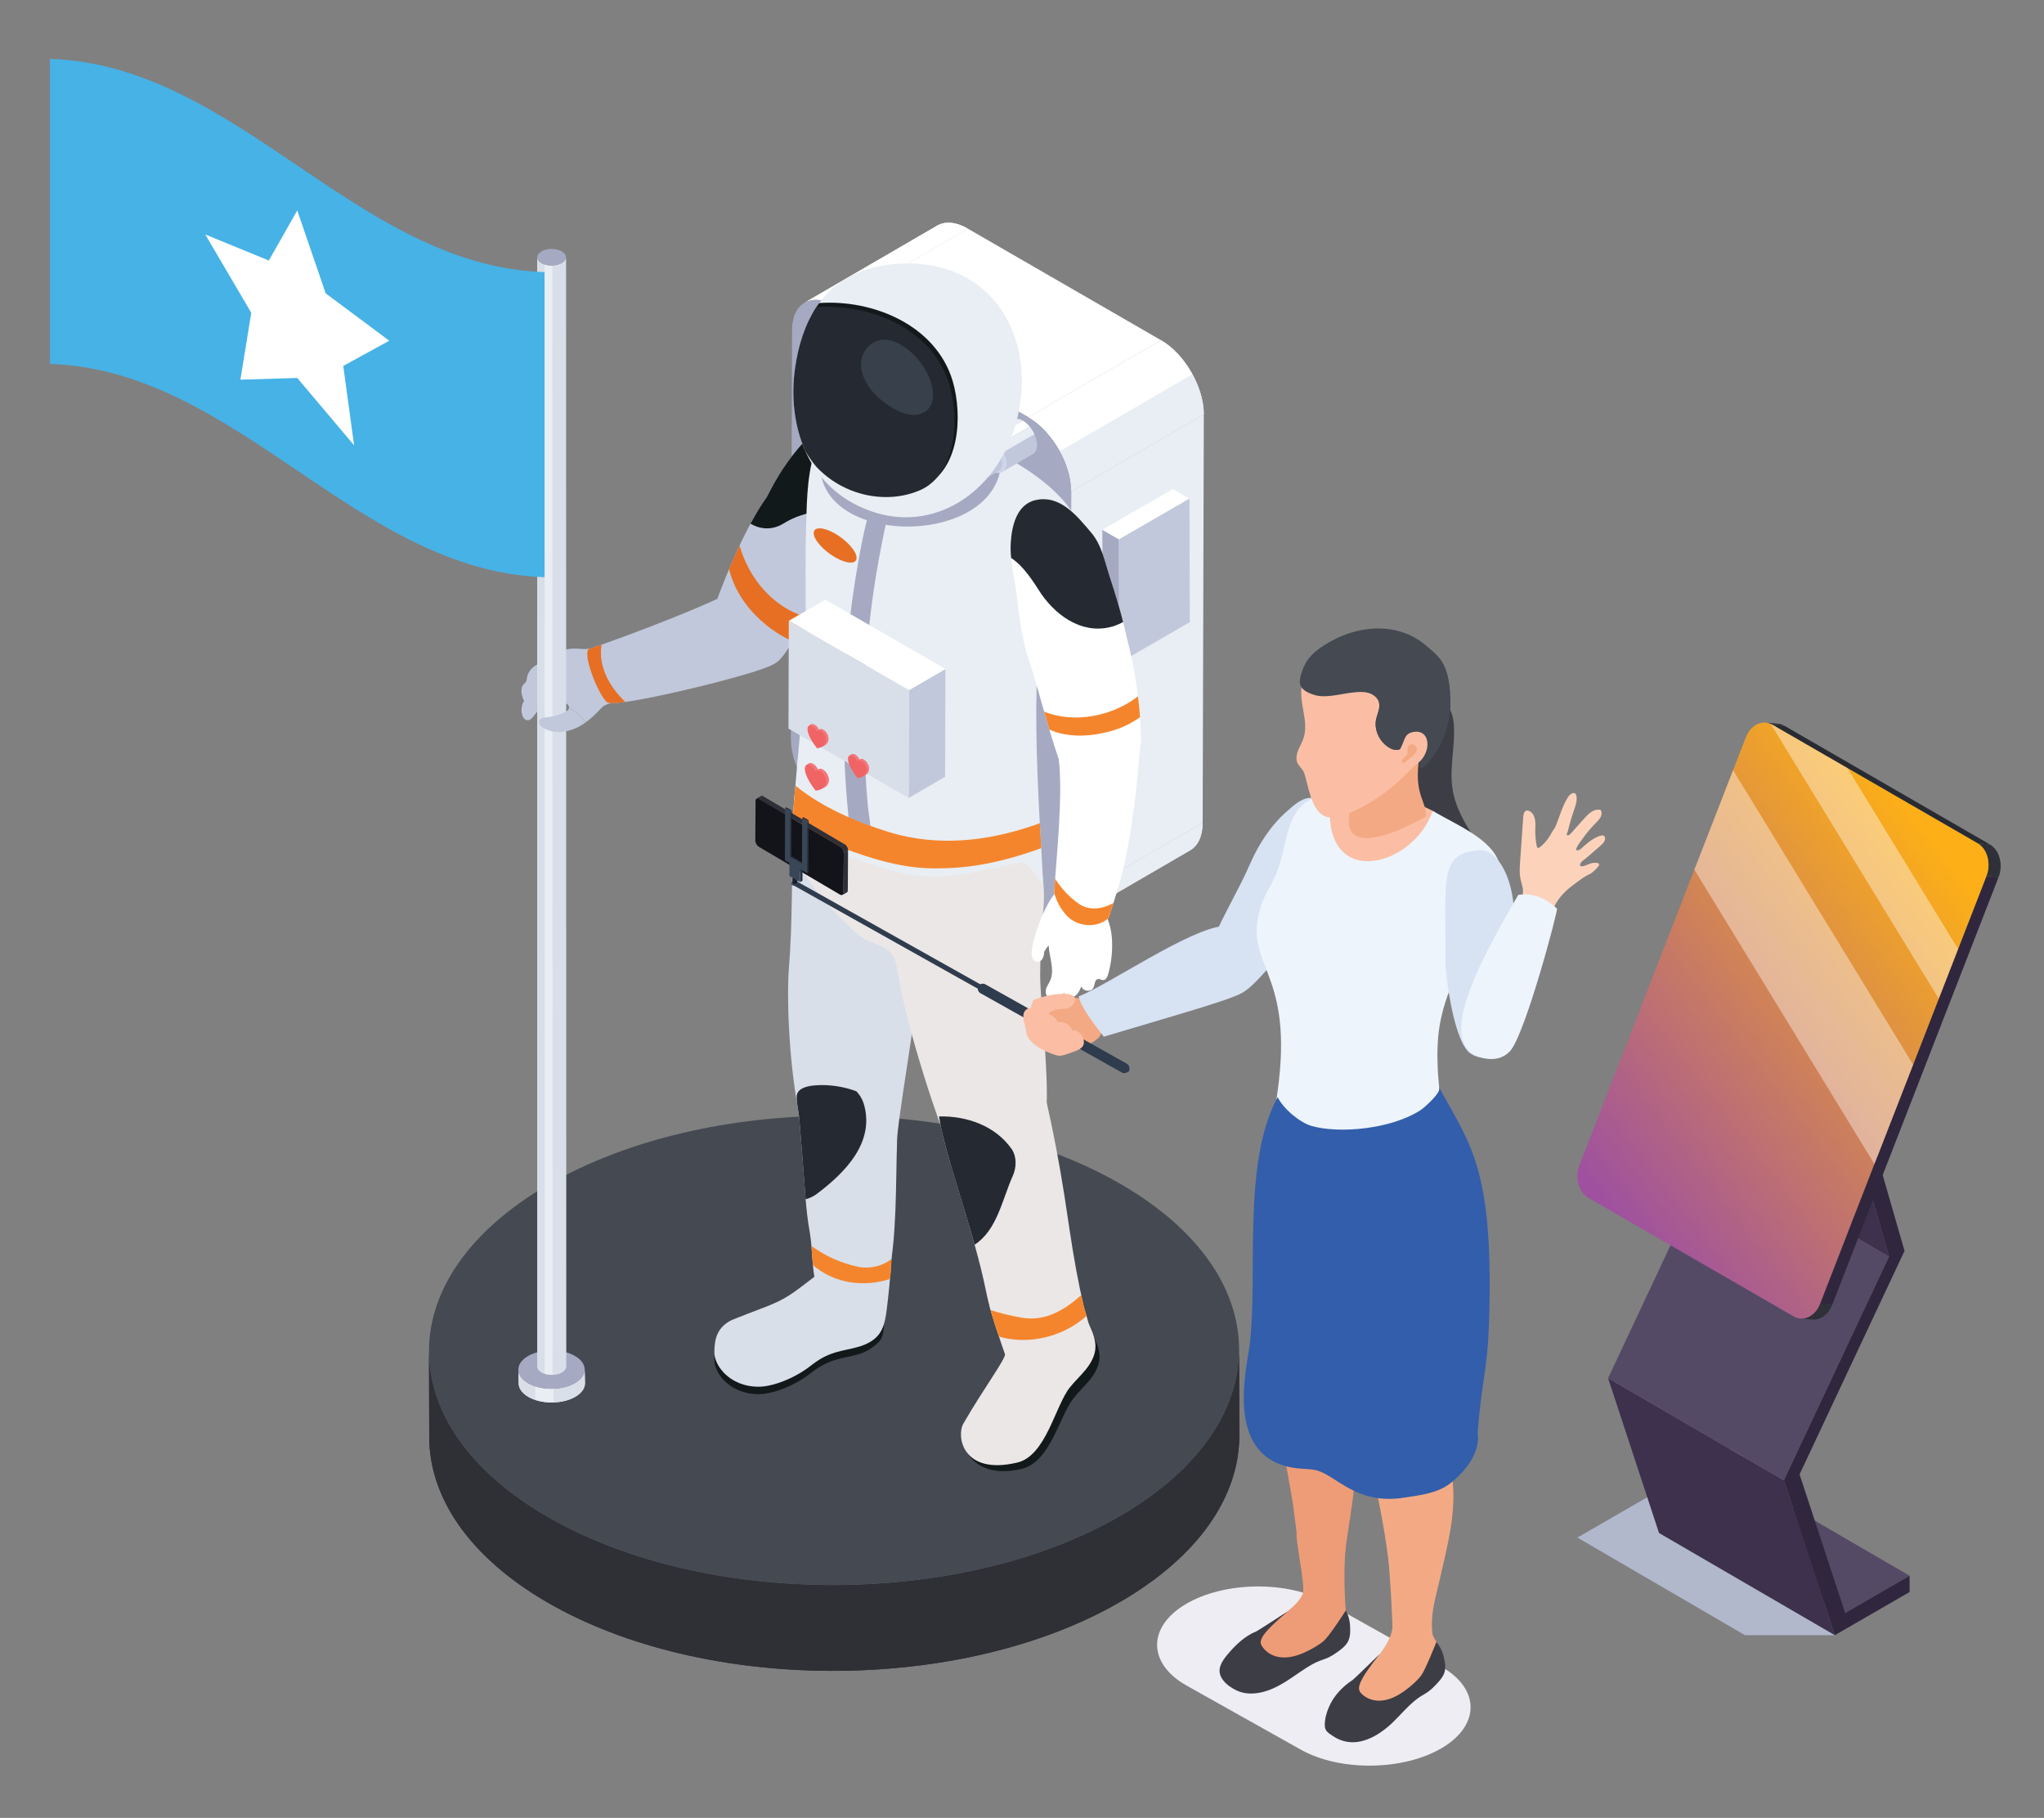 <?xml version="1.0" encoding="utf-8"?>
<!-- Generator: Adobe Illustrator 16.0.0, SVG Export Plug-In . SVG Version: 6.00 Build 0)  -->
<!DOCTYPE svg PUBLIC "-//W3C//DTD SVG 1.1//EN" "http://www.w3.org/Graphics/SVG/1.1/DTD/svg11.dtd">
<svg version="1.1" id="Layer_1" xmlns="http://www.w3.org/2000/svg" xmlns:xlink="http://www.w3.org/1999/xlink" x="0px" y="0px"
	 width="848px" height="754px" viewBox="0 0 848 754" enable-background="new 0 0 848 754" xml:space="preserve">
<rect x="0" y="0" width="848" height="754" fill="#808080" stroke="none"/>
<g>
	<g>
		<g enable-background="new    ">
			<g>
				<defs>
					<path id="SVGID_1_" d="M177.977,560.584l0.103,35.579c0.068,24.748,16.338,49.463,48.829,68.346
						c65.408,38.01,171.805,38.01,237.643,0c33.13-19.131,49.681-44.238,49.609-69.312l-0.104-35.577
						c0.072,25.067-16.477,50.18-49.609,69.311c-65.833,38.01-172.233,38.01-237.641,0
						C194.316,610.044,178.049,585.332,177.977,560.584z"/>
				</defs>
				<use xlink:href="#SVGID_1_"  overflow="visible" fill="#2F2F36"/>
				<clipPath id="SVGID_2_">
					<use xlink:href="#SVGID_1_"  overflow="visible"/>
				</clipPath>
				<g clip-path="url(#SVGID_2_)" enable-background="new    ">
					<path fill="#2F2F36" d="M177.977,560.584l0.103,35.579c0.018,5.887,0.949,11.772,2.8,17.58l-0.1-35.582
						C178.93,572.357,177.996,566.471,177.977,560.584L177.977,560.584z"/>
					<path fill="#2F2F36" d="M180.78,578.161l0.1,35.582c4.342,13.626,13.738,26.808,28.188,38.544l-0.1-35.578
						C194.515,604.973,185.124,591.787,180.78,578.161L180.78,578.161z"/>
					<path fill="#2F2F36" d="M208.967,616.709l0.1,35.578c5.274,4.282,11.224,8.374,17.842,12.222
						c10.303,5.985,21.617,11.027,33.631,15.126l-0.103-35.578c-12.014-4.099-23.329-9.145-33.63-15.126
						C220.188,625.082,214.239,620.991,208.967,616.709L208.967,616.709z"/>
					<path fill="#2F2F36" d="M260.437,644.057l0.103,35.578c21.431,7.318,45.083,11.631,69.146,12.949l-0.098-35.582
						C305.52,655.688,281.868,651.371,260.437,644.057L260.437,644.057z"/>
					<path fill="#2F2F36" d="M329.588,657.002l0.098,35.582c18.209,0.994,36.655,0.273,54.553-2.167l-0.099-35.578
						C366.241,657.279,347.793,658,329.588,657.002L329.588,657.002z"/>
					<path fill="#2F2F36" d="M384.14,654.839l0.099,35.578c29.4-4.005,57.325-12.64,80.313-25.908
						c33.13-19.131,49.681-44.238,49.609-69.312l-0.104-35.577c0.072,25.067-16.477,50.18-49.609,69.311
						C441.467,642.2,413.541,650.835,384.14,654.839L384.14,654.839z"/>
				</g>
			</g>
			<g>
				<path fill="#444952" d="M227.582,491.277c-65.834,38.011-66.181,99.64-0.774,137.653c65.407,38.01,171.808,38.01,237.641,0
					c65.841-38.014,66.191-99.643,0.783-137.653C399.823,453.264,293.427,453.264,227.582,491.277z"/>
			</g>
		</g>
	</g>
</g>
<g id="astronaut_flag">
	<g>
		<g enable-background="new    ">
			<g>
				<defs>
					<path id="SVGID_3_" d="M438.723,384.668l55.031-31.979c3.199-1.859,5.183-5.813,5.198-11.432l-55.03,31.98
						C443.906,378.856,441.922,382.81,438.723,384.668z"/>
				</defs>
				<use xlink:href="#SVGID_3_"  overflow="visible" fill="#E8EEF3"/>
				<clipPath id="SVGID_4_">
					<use xlink:href="#SVGID_3_"  overflow="visible"/>
				</clipPath>
				<g clip-path="url(#SVGID_4_)" enable-background="new    ">
					<path fill="#E8EEF3" d="M438.723,384.668l55.031-31.979c3.199-1.859,5.183-5.813,5.198-11.432l-55.03,31.98
						C443.906,378.856,441.922,382.81,438.723,384.668L438.723,384.668z"/>
				</g>
			</g>
			<g enable-background="new    ">
				<defs>
					<path id="SVGID_5_" enable-background="new    " d="M388.82,93.573l-55.03,31.98c3.24-1.884,7.728-1.618,12.681,1.241
						l55.031-31.98C396.549,91.955,392.061,91.69,388.82,93.573z"/>
				</defs>
				<use xlink:href="#SVGID_5_"  overflow="visible" fill="#FFFFFF"/>
				<clipPath id="SVGID_6_">
					<use xlink:href="#SVGID_5_"  overflow="visible"/>
				</clipPath>
				<g clip-path="url(#SVGID_6_)" enable-background="new    ">
					<path fill="#FFFFFF" d="M346.471,126.795l55.031-31.98c-3.888-2.243-7.487-2.891-10.424-2.154l-55.03,31.98
						C338.983,123.904,342.584,124.551,346.471,126.795L346.471,126.795z"/>
					<path fill="#FFFFFF" d="M336.048,124.641l55.03-31.98c-0.805,0.201-1.561,0.508-2.258,0.913l-55.03,31.98
						C334.487,125.147,335.242,124.842,336.048,124.641L336.048,124.641z"/>
				</g>
			</g>
			<g>
				<polygon fill="#E8EEF3" points="443.922,373.237 498.952,341.257 499.433,171.867 444.402,203.848 				"/>
			</g>
			<g>
				<polygon fill="#FFFFFF" points="426.639,173.08 481.669,141.1 401.502,94.814 346.471,126.795 				"/>
			</g>
			<g enable-background="new    ">
				<defs>
					<path id="SVGID_7_" enable-background="new    " d="M444.402,203.848l55.03-31.98c0.032-11.31-7.922-25.085-17.764-30.768
						l-55.03,31.98C436.481,178.762,444.435,192.538,444.402,203.848z"/>
				</defs>
				<use xlink:href="#SVGID_7_"  overflow="visible" fill="#E8EEF3"/>
				<clipPath id="SVGID_8_">
					<use xlink:href="#SVGID_7_"  overflow="visible"/>
				</clipPath>
				<g clip-path="url(#SVGID_8_)" enable-background="new    ">
					<path fill="#E8EEF3" d="M444.402,203.848l55.03-31.98c0.015-5.376-1.773-11.309-4.712-16.664l-55.03,31.98
						C442.629,192.539,444.417,198.473,444.402,203.848L444.402,203.848z"/>
					<path fill="#FFFFFF" d="M439.69,187.184l55.03-31.98c-3.243-5.912-7.888-11.122-13.052-14.104l-55.03,31.98
						C431.803,176.062,436.446,181.271,439.69,187.184L439.69,187.184z"/>
				</g>
			</g>
			<g>
				<path fill="#A5AAC2" d="M346.471,126.795c-9.843-5.683-17.848-1.12-17.88,10.189l-0.48,169.39
					c-0.032,11.31,7.922,25.086,17.764,30.768l80.168,46.285c9.843,5.683,17.848,1.12,17.88-10.189l0.48-169.39
					c0.032-11.31-7.921-25.086-17.764-30.768L346.471,126.795z"/>
			</g>
		</g>
	</g>
	<g>
		<g enable-background="new    ">
			<g>
				<polygon fill="#A5AAC2" points="464.222,223.711 457.343,219.713 457.488,270.942 464.367,274.939 				"/>
			</g>
			<g>
				<polygon fill="#FFFFFF" points="493.472,206.823 486.593,202.825 457.343,219.713 464.222,223.711 				"/>
			</g>
			<g>
				<polygon fill="#C1C8DB" points="464.222,223.711 464.367,274.939 493.617,258.052 493.472,206.823 				"/>
			</g>
		</g>
	</g>
	<g>
		<path fill="#C1C8DB" d="M217.102,283.993c0.469-0.5,1.038-0.925,1.294-1.606c0.156-0.417,0.176-0.884,0.243-1.331
			c0.245-1.618,1.138-3.018,2.221-4.049c1.061-1.009,2.358-1.487,3.444-2.402c1.084-0.914,2.238-1.603,3.472-2.244
			c1.449-0.754,3.06-1.159,4.479-1.954c2.817-1.579,6.078-1.528,9.16-1.251c2.978,0.269,8.62-0.955,11.606-0.939
			c1.971,0.011,1.144,1.451,3.048,0.903c1.521-0.437,2.026,0.853,2.032,2.492c0.008,2.104-0.052,4.031,0.404,6.1
			c0.454,2.06,1.204,4.027,2.174,5.82c0.3,0.554,0.633,1.201,0.453,1.822c-0.078,0.272-0.247,0.493-0.426,0.688
			c-0.957,1.036-2.101,0.794-3.278,1.159c-1.233,0.382-2.389,1.072-3.439,1.911c-1.094,0.872,1.349,2.384-0.078,2.548
			c-2.669,0.306-3.974,1.51-4.475,2.055c-1.961,2.135-4.043,4.147-6.307,5.8c-1.991-2.402-4.287-4.492-7.058-5.929
			c0.001-0.015,0.006-0.028,0.008-0.043c0.037-0.519-0.222-1.021-0.573-1.335s-0.785-0.472-1.213-0.596
			c-3.81-1.1-8.088,0.139-11.067,3.126c-1.148,1.152-2.654,4.129-4.346,4.004c-2.994-0.22-3.101-6.025-1.434-7.966
			C216.55,289.06,215.624,285.564,217.102,283.993z"/>
		<path fill="#C1C8DB" d="M318.136,206.166c0.529-1.008,1.06-1.982,1.53-2.902c4.165-8.126,9.544-15.632,15.913-22.177
			c4.996-5.133,13.186-14.396,21.237-9.905c8.595,4.793,10.794,24.677-1.41,42.988c-2.454,3.682-4.871,7.387-7.276,11.1
			c-12.193,24.206-17.52,40.748-24.616,48.323c-2.445,2.61-6.503,3.316-9.341,3.977c-3.626,0.845-17.538-26.518-17.538-26.518
			C301.905,236.192,310.335,216.919,318.136,206.166z"/>
		<path fill="#12191B" d="M353.928,208.306c-9.761,3.903-19.521,2.928-28.792,8.784c-4.835,2.935-9.606,2.508-13.778,0.129
			c2.252-4.182,4.541-7.969,6.778-11.053c0.529-1.008,1.06-1.982,1.53-2.902c4.165-8.126,9.544-15.632,15.913-22.177
			c4.996-5.133,13.186-14.396,21.237-9.905c6.873,3.833,9.647,17.318,4.245,31.932C359.155,205.342,356.821,207.147,353.928,208.306
			z"/>
		<path fill="#C1C8DB" d="M252.031,291.374c-3.57-2.361-11.032-21.119-7.449-22.299c14.668-4.829,56.241-20.539,66.432-27.719
			c4.115-2.9,13.514,9.615,14.41,15.433c2.084,13.519-2.097,17.657-6.545,19.651C309.027,280.855,255.601,293.734,252.031,291.374z"
			/>
		<path fill="#E66F24" d="M244.582,269.075c1.424-0.469,3.104-1.041,4.982-1.697c-1.458,8.881,3.238,17.585,9.903,23.764
			c-3.986,0.564-6.72,0.706-7.437,0.231C248.461,289.013,240.999,270.255,244.582,269.075z"/>
		<path fill="#E66F24" d="M306.83,226.236c3.759,13.486,13.667,25.385,27.034,29.523c-1.802,3.9-3.457,7.318-5.086,10.234
			c-12.277-5.622-23.122-16.677-26.314-29.954C303.85,232.749,305.316,229.448,306.83,226.236z"/>
	</g>
	<path fill="#12191B" d="M423.826,609.239c12.007-2.819,15.533-21.764,21.73-29.543c2.074-2.604,4.555-4.863,6.639-7.46
		c2.083-2.597,3.8-5.664,3.953-8.99c0.136-2.959-0.972-5.829-2.252-8.5c-5.967-12.443-9.273-8.36-17.26-9.264
		c-1.635-0.186-3.565-1.353-5.774-1.096c-4.057-4.929-2.84-4.191-10.252-4.614c-2.91-0.166,4.935-2.512,2.444-0.767
		c-4.781,3.349-12.366,1.774-10.65,7.641c1.886,6.449,6.024,14.855,6.234,19.344c0.1,2.138-10.634,10.054-18.956,24.411
		C396.724,595.505,400.946,614.61,423.826,609.239z"/>
	<path fill="#EBE7E6" d="M421.995,606.633c12.006-2.819,15.681-23.429,21.878-31.208c2.074-2.604,4.555-4.862,6.639-7.459
		c2.083-2.598,3.8-5.665,3.953-8.991c0.137-2.958-0.972-5.828-2.252-8.499c-5.967-12.444-9.273-8.361-17.26-9.265
		c-1.635-0.185-3.565-1.353-5.774-1.096c-4.057-4.928-2.839-4.19-10.252-4.614c-2.909-0.166,4.935-2.511,2.444-0.767
		c-4.781,3.35-12.366,1.776-10.65,7.642c1.886,6.449,6.025,14.855,6.234,19.343c0.101,2.138-8.95,14.325-17.272,28.683
		C396.724,595.505,399.114,612.005,421.995,606.633z"/>
	<path fill="#12191B" d="M356.124,527.857c-0.702-0.776-1.489-1.428-2.518-1.665c-3.578-0.827-8.83,1.877-11.735,3.704
		c-5.737,3.609-10.677,8.396-16.587,11.733c-3.169,1.79-6.584,3.098-9.983,4.397c-3.691,1.411-7.402,2.815-11.054,4.289
		c-2.986,1.206-5.46,3.362-6.712,6.381c-0.923,2.223-1.119,4.675-1.165,7.081c-0.06,3.171,1.645,6.199,3.754,8.484
		c4.488,4.861,11.656,6.842,18.164,5.65c6.134-1.123,13.068-4.445,17.956-8.283c3.252-2.555,6.227-4.359,10.321-5.597
		c3.188-0.963,6.512-1.41,9.702-2.362c3.19-0.951,6.019-2.785,8.364-5.148c3.013-3.035,1.775-9.993,2.24-12.919
		c0.512-3.216,4.402-25.306,2.521-28.239c-1.678-2.615-8.332,17.529-10.714,15.451C357.755,530.009,357.007,528.833,356.124,527.857
		z"/>
	<path fill="#D8DFE9" d="M356.124,524.771c-0.702-0.776-1.489-1.427-2.518-1.664c-3.578-0.828-8.83,1.877-11.735,3.704
		c-5.737,3.609-10.677,8.395-16.587,11.733c-3.169,1.79-6.584,3.097-9.983,4.396c-3.691,1.412-7.402,2.816-11.054,4.29
		c-2.986,1.206-5.46,3.362-6.712,6.38c-0.923,2.224-1.119,4.676-1.165,7.082c-0.06,3.17,1.645,6.199,3.754,8.484
		c4.488,4.861,11.656,6.842,18.164,5.649c6.134-1.123,13.068-4.444,17.956-8.282c3.252-2.555,6.227-4.36,10.321-5.597
		c3.188-0.963,6.512-1.411,9.702-2.362s6.347-2.5,8.364-5.148c1.794-2.356,2.515-5.348,2.979-8.273
		c0.511-3.216,3.663-29.951,1.782-32.886c-1.678-2.614-8.332,17.53-10.714,15.452C357.755,526.923,357.007,525.747,356.124,524.771z
		"/>
	<g id="_x30_4_x5F_man_x5F_smart_x5F_watch_2_">
		<g id="man_3_">
			<g>
				<g>
					<g>
						<path fill="#D8DFE9" d="M327.351,400.757c-2.044,24.051,3.26,102.242,26.104,94.498c7.16-2.427,18.605-5.691,18.685-21.647
							c0.042-8.601,8.916-58.133,8.808-66.732c-0.223-17.786,6.545-57.65-30.305-66.193c-5.539-1.284-3.209-26.229-7.566-22.121
							c-3.166,2.982-13.396,2.862-13.628,13.49c-0.08,3.704-0.432,4.048-0.495,7.855
							C328.613,360.314,328.687,385.039,327.351,400.757z"/>
						<path fill="#D8DFE9" d="M336.183,450.409c-3.195,0.544-5.555,1.809-5.661,4.324c-0.118,2.789,0.849,6.092,1.066,8.967
							c0.503,6.629,1.033,13.26,1.593,19.891c0.76,8.991,1.082,18.095,2.693,27.084c1.305,7.275,0.835,14.511,2.565,21.871
							c0.255,1.082,0.54,2.183,1.256,3.18c0.813,1.132,2.137,2.064,3.581,2.828c5.126,2.711,12.995,3.581,18.358,1.516
							c5.436-2.094,6.055-7.672,7.024-11.706c3.383-14.07,2.999-39.065,3.467-53.493c0.23-7.12-2.65-14.217-10.819-19.311
							c-6.293-3.924-14.794-5.95-22.748-5.421C337.732,450.193,336.935,450.281,336.183,450.409z"/>
						<path fill="#F5852D" d="M356.367,525.506c4.667,0.777,9.641-0.311,13.445-3.253c0.091,2.243-0.437,7.611-0.572,8.22
							c-10.726,3.468-23.031,2.021-31.996-5.794c-0.106-1.496-0.481-6.441-0.609-7.935
							C342.415,521.038,349.203,524.022,356.367,525.506z"/>
						<path fill="#252A32" d="M331.588,463.7c-0.218-2.875-1.185-6.178-1.066-8.967c0.106-2.515,2.465-3.78,5.661-4.324
							c0.752-0.128,1.55-0.216,2.376-0.271c5.629-0.374,11.529,0.537,16.73,2.489c1.3,1.366,2.351,3.007,3.03,5.046
							c4.88,16.104-7.808,28.792-19.52,37.575c-1.434,1.056-2.972,1.76-4.567,2.166c-0.39-4.618-0.663-9.236-1.052-13.824
							C332.621,476.96,332.091,470.329,331.588,463.7z"/>
						<path fill="#EBE7E6" d="M391.414,322.928c-20.827,3.313-27.227,4.254-41.345-4.367c-1.033,6.74-18.752-9.611-19.176-2.929
							c-0.396,6.237-1.173,23.84-1.697,30.107c-1.408,16.823,20.97,36.223,25.416,40.712c6.704,6.769,15.745,3.571,17.526,15.136
							c4.148,26.941,19.095,68.991,20.334,70.758c1.769,2.521,14.068,8.785,18.165,9.056c1.908,0.125,3.791-0.509,5.524-1.323
							c3.868-1.818,12.681-6.477,16.818-14.625c3.732-7.352-1.536-49.71-1.439-61.028c0.051-5.987,0.102-11.979,0.498-17.957
							c0.374-5.633,1.267-11.009,1.034-16.736c-0.471-11.616-3.229-23.142-8.122-33.689c-1.935-4.167-4.241-8.245-7.542-11.438
							c-3.11-3.009-7.446-5.407-11.884-5.342C400.842,319.33,396.087,322.185,391.414,322.928z"/>
						<path fill="#E8EEF3" d="M329.45,342.585c1.401,3.858,4.855,4.5,8.254,5.648c3.612,1.212,11.963,6.202,15.646,7.509
							c11.304,3.992,22.9,8.04,34.894,7.93c6.622-0.056,13.157-1.387,19.645-2.709c4.888-0.998,9.775-1.996,14.663-2.995
							c6.376-1.289,10.377,13.835,10.067,5.706c-0.598-16.544-6.717-89.638,1.699-109.884c5.429-13.071,16.538-20.232,14.905-30.549
							c-2.803-17.706-27.771-36.419-72.378-50.401c-7.091-2.224-20.433-7.314-27.054-3.984c-5.696,2.867-8.357,9.387-10.575,14.987
							c-4.31,10.892-4.437,22.448-4.784,34.125c-0.048,1.474-0.08,2.938-0.111,4.412v0.023c-0.19,9.997-0.079,19.994-0.048,29.99
							c0.008,1.759,0.008,3.509,0.008,5.268c-0.016,26.354-3.081,52.692-5.212,78.936
							C328.911,338.608,328.761,340.692,329.45,342.585z"/>
						<path fill="#E66F24" d="M337.579,221.104c0,2.714,3.98,7.212,8.892,10.047s8.892,2.934,8.892,0.22s-3.98-7.213-8.891-10.048
							C341.561,218.487,337.579,218.389,337.579,221.104z"/>
						<path fill="#A5AAC2" d="M350.117,293.104c0.376-19.929,2.374-39.827,5.842-59.453c0.972-5.496,1.997-11.003,3.324-16.427
							c0.663-2.71,1.296-5.438,2.187-8.085c0.875-2.6,1.713-5.423,3.752-7.354c1.237-1.172,3.228-0.639,3.728,0.984
							c1.354,4.396-0.525,9.947-1.415,14.316c-0.96,4.718-1.935,9.436-2.811,14.169c-1.771,9.56-3.168,19.184-4.17,28.854
							c-2.001,19.298-2.558,38.757-1.623,58.137c0.262,5.427,0.64,10.849,1.136,16.26c0.415,4.532,2.574,11.852-1.12,14.871
							c-0.615,0.503-1.473,0.923-2.29,0.606c-4.675-1.813-4.276-7.552-4.702-11.769c-0.498-4.943-0.899-9.896-1.201-14.854
							C350.139,313.29,349.927,303.193,350.117,293.104z"/>
						<path fill="#F5852D" d="M348.706,351.374c-7.525-2.894-13.646-7.795-19.754-12.894c0.022-0.63,0.068-1.26,0.117-1.884
							c0.291-3.578,0.6-7.159,0.914-10.741c11.043,8.988,24.723,14.849,38.767,19.254c20.463,6.265,41.343,3.759,60.553-2.923
							c0.702-0.22,1.4-0.487,2.092-0.794c0.207,3.769,0.411,7.266,0.593,10.39c-13.644,4.961-27.66,8.361-42.356,8.361
							C375.433,360.562,362.069,356.385,348.706,351.374z"/>
					</g>
				</g>
			</g>
		</g>
	</g>
	<path fill="#EBE7E6" d="M389.181,446.081c-2.264,1.582,0.418,17.633,1.021,20.597c3.622,17.817,14.021,44.855,18.848,68.772
		c1.236,6.125,3.056,12.171,5.104,18.069c0.494,1.422,2.248,6.799,2.802,8.199c0.605,1.529-0.528-1.737,1.166-1.299
		c3.584,0.928,7.37,0.831,10.995,0.2c4.025-0.701,7.905-2.049,11.764-3.39c1.195-0.416,2.394-0.833,3.523-1.402
		c2.588-1.307,7.722,1.524,9.105-1.021c0.578-1.063-1.666-4.846-2.171-6.938c-0.575-2.38-1.458-4.861-1.756-6.164
		c-1.131-4.944-2.159-9.912-3.083-14.898c-1.895-10.24-3.298-20.559-4.899-30.846c-2.062-13.244-4.571-26.404-7.532-39.477
		c-1.2-5.299-15.978-4.235-17.633-3.042c-2.546,1.833-7.014,0.133-9.601-0.731c-4.063-1.36-7.954-3.188-11.858-4.94
		C393.48,447.101,390.458,445.188,389.181,446.081z"/>
	<path fill="#F5852D" d="M448.579,537.173c0.326,1.513,0.657,3.024,1.003,4.533c0.211,0.924,0.717,2.445,1.198,4.101
		c-8.677,7.67-20.703,11.359-32.437,9.467c-1.277-0.226-2.589-0.532-3.907-0.919c-0.114-0.342-0.213-0.632-0.283-0.835
		c-1.164-3.351-2.249-6.751-3.2-10.185c4.083,1.408,8.383,2.394,12.759,3.154C433.477,548.298,441.633,543.403,448.579,537.173z"/>
	<path fill="#252A32" d="M389.569,463.066c11.611-0.3,23.482,3.928,30.238,13.639c1.952,2.929,1.952,7.32,0.488,10.736
		c-4.496,9.891-6.514,22.674-15.958,28.823c-5.094-18.243-11.462-36.43-14.137-49.587
		C390.067,466.02,389.831,464.714,389.569,463.066z"/>
	<g>
		<path fill="#FFFFFF" d="M440.898,319.075c-4.308-10.053-9.854-32.563-13.958-45.223c-3.465-10.685,0.33-11.552-2.273-21.908
			l30.539-23.428c1.62,4.459,2.374,9.665,3.583,13.794c1.984,6.776,5.85,12.107,8.441,21.342
			c3.843,13.692,6.194,31.819,6.067,42.344c-0.052,4.289-6.598,1.617-9.978,8.252c-1.499,2.943,1.208,6.708-1.917,7.767
			C457.283,323.408,442.556,322.944,440.898,319.075z"/>
		<g>
			<path fill="#FFFFFF" d="M428.049,394.592c0.388-5.88,6.021-21.097,10.521-24.901c0,0,3.494,0.406,5.047-4.313
				c0.535-1.625,8.372,9.255,10.352,9.361c1.713,0.092,3.165,1.316,3.916,2.767c2.113,4.082,3.243,7.908,3.463,12.487
				c0.229,4.766-0.302,9.557-1.618,14.145c-0.31,1.08-0.923,2.354-2.046,2.375c-0.733,0.013-1.405-0.559-2.133-0.459
				c-1.42,0.194-1.304,2.271-1.908,3.57c-0.933,2.003-4.54,1.604-5.013-0.553c-0.652,1.696-1.501,3.493-3.124,4.311
				c-1.623,0.818-4.125-0.088-4.146-1.905c-0.076,2.021-2.032,3.771-4.048,3.624s-3.698-2.16-3.482-4.17
				c0.162-1.506,1.189-2.753,1.817-4.131c2.059-4.521-0.351-9.675-0.582-14.672c-0.707,0.719-1.831,2.462-1.854,2.689
				c-0.09,0.901-0.187,1.826-0.593,2.636c-0.405,0.811-1.195,1.493-2.102,1.503c-0.942,0.011-1.774-0.716-2.15-1.581
				C427.991,396.511,427.986,395.533,428.049,394.592z"/>
			<path fill="#FFFFFF" d="M442.58,379.771c-2.572-2.756-4.254-5.996-5.227-9.438c1.044-16.493,3.69-40.563,1.896-55.513
				c-0.738-6.15,3.799-15.974,9.388-18.646c12.604-6.024,26.315-1.287,24.512,12.931c-1.022,8.066-1.659,25.761-6.739,49.55
				c-1.058,4.952-4.371,16.009-6.494,22.136C455.165,385.125,446.966,384.493,442.58,379.771z"/>
			<path fill="#F5852D" d="M448.111,375.201c4.425,2.655,9.649,1.693,13.86-0.69c-0.729,2.327-1.442,4.51-2.056,6.28
				c-4.751,4.334-12.95,3.702-17.336-1.021c-2.572-2.756-4.254-5.996-5.227-9.438c0.118-1.862,0.257-3.826,0.407-5.857
				C440.364,368.614,443.705,372.264,448.111,375.201z"/>
			<path fill="#FFFFFF" d="M460.79,240.402c-0.08-0.25-0.161-0.498-0.243-0.747c-2.045-6.186-3.415-13.556-7.751-18.643
				c-5.817-6.823-12.813-15.89-23.12-13.607c-8.117,1.798-9.888,11.236-10.321,17.301c-0.572,7.987,1.836,15.868,2.674,23.742
				c3.303,31.015,8.774,32.612,12.263,33.586c8.414,2.35,7.765-0.629,12.537-2.276c5.649-1.949,11.298-3.899,16.947-5.849
				c1.425-0.491,2.961-1.07,3.746-2.356c0.796-1.303,0.592-2.959,0.34-4.465C466.321,257.878,463.623,249.216,460.79,240.402z"/>
			<path fill="#252A32" d="M419.354,224.706c0.434-6.064,2.204-15.503,10.321-17.301c10.308-2.282,17.303,6.784,23.12,13.607
				c4.336,5.087,5.706,12.457,7.751,18.643c0.082,0.249,0.163,0.497,0.243,0.747c1.886,5.867,3.71,11.668,5.175,17.607
				c-1.074,0.58-2.194,1.074-3.341,1.491c-12.109,4.176-23.385-2.923-30.484-12.945c-3.523-5.422-7.401-11.72-12.657-15.132
				C419.273,229.191,419.193,226.953,419.354,224.706z"/>
		</g>
	</g>
	<g id="head_2_">
		<path fill="#A5AAC2" d="M407.711,161.916c1.573,12.657,7.359,17.229,7.715,27.472c1.314,37.846-76.237,38.485-75.122,2.896
			c0.399-12.776,0.917-22.634,1.898-30.368H407.711z"/>
	</g>
	<g>
		<g>
			<g enable-background="new    ">
				<g enable-background="new    ">
					<defs>
						<path id="SVGID_9_" enable-background="new    " d="M420.146,174.077l-12.784,7.458c1.062-0.628,2.538-0.552,4.175,0.377
							l12.785-7.458C422.685,173.526,421.207,173.45,420.146,174.077z"/>
					</defs>
					<clipPath id="SVGID_10_">
						<use xlink:href="#SVGID_9_"  overflow="visible"/>
					</clipPath>
					<g clip-path="url(#SVGID_10_)" enable-background="new    ">
						<path fill="#E8EEF3" d="M411.536,181.912l12.785-7.458c-0.625-0.354-1.227-0.584-1.79-0.698l-12.784,7.457
							C410.311,181.327,410.911,181.558,411.536,181.912L411.536,181.912z"/>
						<path fill="#E8EEF3" d="M409.747,181.213l12.784-7.457c-0.866-0.176-1.645-0.078-2.282,0.264l-12.784,7.457
							C408.103,181.136,408.88,181.037,409.747,181.213L409.747,181.213z"/>
						<path fill="#C1C8DB" d="M407.465,181.477l12.784-7.457c-0.035,0.019-0.069,0.038-0.104,0.058l-12.784,7.458
							C407.396,181.515,407.43,181.495,407.465,181.477L407.465,181.477z"/>
					</g>
				</g>
				<g enable-background="new    ">
					<defs>
						<path id="SVGID_11_" enable-background="new    " d="M415.776,195.765l12.784-7.457c1.048-0.62,1.69-1.926,1.682-3.774
							c-0.018-3.722-2.669-8.233-5.921-10.079l-12.785,7.458c3.253,1.845,5.904,6.357,5.922,10.078
							C417.467,193.839,416.823,195.145,415.776,195.765z"/>
					</defs>
					<clipPath id="SVGID_12_">
						<use xlink:href="#SVGID_11_"  overflow="visible"/>
					</clipPath>
					<g clip-path="url(#SVGID_12_)" enable-background="new    ">
						<path fill="#C1C8DB" d="M415.776,195.765l12.784-7.457c1.048-0.62,1.69-1.926,1.682-3.774c-0.007-1.426-0.4-2.968-1.065-4.432
							l-12.785,7.458c0.666,1.464,1.06,3.005,1.066,4.431C417.467,193.839,416.823,195.145,415.776,195.765L415.776,195.765z"/>
						<path fill="#E8EEF3" d="M416.392,187.56l12.785-7.458c-0.52-1.14-1.203-2.232-1.998-3.186l-12.784,7.457
							C415.189,185.326,415.874,186.419,416.392,187.56L416.392,187.56z"/>
						<path fill="#FFFFFF" d="M414.395,184.373l12.784-7.457c-0.848-1.017-1.822-1.874-2.857-2.462l-12.785,7.458
							C412.572,182.499,413.546,183.356,414.395,184.373L414.395,184.373z"/>
					</g>
				</g>
				<g>
					<path fill="#CDD5EB" d="M411.536,181.912c-3.252-1.846-5.875-0.324-5.856,3.396c0.018,3.722,2.669,8.233,5.921,10.079
						c3.253,1.845,5.875,0.324,5.857-3.397C417.44,188.27,414.789,183.757,411.536,181.912z"/>
				</g>
			</g>
		</g>
		<g>
			<g enable-background="new    ">
				<g enable-background="new    ">
					<defs>
						<path id="SVGID_13_" enable-background="new    " d="M407.068,183.057l-4.973,2.888c0.917-0.542,2.193-0.476,3.607,0.326
							l4.973-2.889C409.261,182.579,407.985,182.514,407.068,183.057z"/>
					</defs>
					<clipPath id="SVGID_14_">
						<use xlink:href="#SVGID_13_"  overflow="visible"/>
					</clipPath>
					<g clip-path="url(#SVGID_14_)" enable-background="new    ">
						<path fill="#E8EEF3" d="M405.703,186.271l4.973-2.889c-0.54-0.306-1.06-0.505-1.547-0.604l-4.972,2.889
							C404.644,185.766,405.163,185.964,405.703,186.271L405.703,186.271z"/>
						<path fill="#E8EEF3" d="M404.157,185.667l4.972-2.889c-0.748-0.152-1.421-0.067-1.972,0.228l-4.973,2.889
							C402.736,185.6,403.408,185.515,404.157,185.667L404.157,185.667z"/>
						<path fill="#C1C8DB" d="M402.185,185.895l4.973-2.889c-0.03,0.017-0.06,0.033-0.089,0.051l-4.973,2.888
							C402.125,185.928,402.155,185.911,402.185,185.895L402.185,185.895z"/>
					</g>
				</g>
				<g enable-background="new    ">
					<defs>
						<path id="SVGID_15_" enable-background="new    " d="M409.365,198.238l4.974-2.889c0.904-0.535,1.46-1.663,1.452-3.261
							c-0.015-3.214-2.306-7.113-5.115-8.707l-4.973,2.889c2.81,1.594,5.101,5.492,5.116,8.708
							C410.826,196.575,410.271,197.703,409.365,198.238z"/>
					</defs>
					<clipPath id="SVGID_16_">
						<use xlink:href="#SVGID_15_"  overflow="visible"/>
					</clipPath>
					<g clip-path="url(#SVGID_16_)" enable-background="new    ">
						<path fill="#C1C8DB" d="M409.365,198.238l4.974-2.889c0.904-0.535,1.46-1.663,1.452-3.261
							c-0.006-1.231-0.346-2.563-0.92-3.827l-4.973,2.888c0.574,1.265,0.915,2.597,0.921,3.829
							C410.826,196.575,410.271,197.703,409.365,198.238L409.365,198.238z"/>
						<path fill="#E8EEF3" d="M409.898,191.149l4.973-2.888c-0.448-0.985-1.039-1.93-1.727-2.753l-4.973,2.889
							C408.859,189.221,409.45,190.165,409.898,191.149L409.898,191.149z"/>
						<path fill="#FFFFFF" d="M408.172,188.397l4.973-2.889c-0.732-0.878-1.574-1.619-2.469-2.127l-4.973,2.889
							C406.598,186.777,407.439,187.519,408.172,188.397L408.172,188.397z"/>
					</g>
				</g>
				<g>
					<path fill="#CDD5EB" d="M405.703,186.271c-2.811-1.594-5.076-0.28-5.061,2.935c0.016,3.216,2.306,7.114,5.116,8.708
						c2.81,1.594,5.075,0.28,5.061-2.935C410.804,191.763,408.513,187.864,405.703,186.271z"/>
				</g>
			</g>
		</g>
	</g>
	<path fill="#E8EEF3" d="M360.923,211.879c25.61,9.251,50.702-6.459,59.569-33.045c11.7-35.082-6.731-72.665-49.021-69.344
		c-27.936,2.193-38.527,21.607-41.619,43.082C326.444,176.252,334.859,202.464,360.923,211.879z"/>
	<path fill="#12191B" d="M331.207,151.041c1.237-8.599,3.219-16.685,7.475-23.666c0.282-0.462,0.82-1.225,1.18-1.684
		c22.238-1.568,48.26,9.061,55.32,32.152c4.476,15.14,2.61,37.266-11.937,43.865c-14.174,6.21-32.078,2.329-43.268-9.705
		c-1.754-2.085-3.168-4.174-4.475-6.376C330.725,175.03,329.524,162.729,331.207,151.041z"/>
	<path fill="#252A32" d="M329.853,152.572c1.32-9.168,4.01-17.96,8.829-25.197c22.239-1.567,48.086,8.908,55.146,32
		c4.477,15.14,2.611,37.266-11.936,43.865c-14.174,6.211-32.078,2.329-43.268-9.704c-1.754-2.086-3.168-4.175-4.475-6.377
		C329.371,176.562,328.171,164.26,329.853,152.572z"/>
	<g>
		<g>
			<g>
				<g enable-background="new    ">
					<g enable-background="new    ">
						<defs>
							<path id="SVGID_17_" enable-background="new    " d="M215.037,568.096l0.131,5.674c0.006,2.027,1.338,4.052,4,5.6
								c5.358,3.113,14.074,3.113,19.468-0.001c2.715-1.566,4.07-3.624,4.064-5.678l-0.131-5.674
								c0.006,2.055-1.35,4.111-4.064,5.679c-5.394,3.113-14.108,3.114-19.468,0C216.375,572.148,215.043,570.124,215.037,568.096z"
								/>
						</defs>
						<use xlink:href="#SVGID_17_"  overflow="visible" fill="#D8DFE9"/>
						<clipPath id="SVGID_18_">
							<use xlink:href="#SVGID_17_"  overflow="visible"/>
						</clipPath>
						<g clip-path="url(#SVGID_18_)" enable-background="new    ">
							<path fill="#D8DFE9" d="M215.037,568.096l0.131,5.674c0.004,1.36,0.604,2.719,1.803,3.933l-0.13-5.674
								C215.642,570.814,215.041,569.456,215.037,568.096L215.037,568.096z"/>
							<path fill="#D8DFE9" d="M216.841,572.028l0.13,5.674c0.589,0.596,1.321,1.157,2.197,1.667
								c0.918,0.532,1.934,0.975,3.015,1.325l-0.131-5.674c-1.08-0.35-2.097-0.792-3.015-1.325
								C218.161,573.186,217.429,572.625,216.841,572.028L216.841,572.028z"/>
							<path fill="#E8EEF3" d="M222.052,575.021l0.131,5.674c2.35,0.762,5.004,1.093,7.622,0.992l-0.13-5.674
								C227.057,576.113,224.401,575.783,222.052,575.021L222.052,575.021z"/>
							<path fill="#D8DFE9" d="M229.675,576.013l0.13,5.674c2.422-0.094,4.812-0.556,6.896-1.387l-0.131-5.673
								C234.485,575.458,232.097,575.92,229.675,576.013L229.675,576.013z"/>
							<path fill="#D8DFE9" d="M236.57,574.627l0.131,5.673c0.681-0.271,1.328-0.581,1.935-0.932
								c2.715-1.566,4.07-3.624,4.064-5.678l-0.131-5.674c0.006,2.055-1.35,4.111-4.064,5.679
								C237.899,574.045,237.251,574.355,236.57,574.627L236.57,574.627z"/>
						</g>
					</g>
					<g>
						<path fill="#A5AAC2" d="M219.101,562.418c-5.394,3.114-5.422,8.163-0.063,11.277c5.359,3.114,14.074,3.113,19.468,0
							c5.394-3.114,5.423-8.163,0.064-11.276C233.211,559.304,224.495,559.304,219.101,562.418z"/>
					</g>
				</g>
			</g>
			<g>
				<g enable-background="new    ">
					<g enable-background="new    ">
						<defs>
							<path id="SVGID_19_" enable-background="new    " d="M222.884,106.722l0.057,460.071c0.002,0.877,0.579,1.753,1.73,2.423
								c2.319,1.348,6.09,1.347,8.424-0.001c1.175-0.678,1.761-1.567,1.759-2.456l-0.057-460.071
								c0.003,0.889-0.584,1.779-1.759,2.457c-2.334,1.347-6.104,1.348-8.424,0C223.463,108.476,222.886,107.6,222.884,106.722z"/>
						</defs>
						<use xlink:href="#SVGID_19_"  overflow="visible" fill="#D8DFE9"/>
						<clipPath id="SVGID_20_">
							<use xlink:href="#SVGID_19_"  overflow="visible"/>
						</clipPath>
						<g clip-path="url(#SVGID_20_)" enable-background="new    ">
							<path fill="#D8DFE9" d="M222.884,106.722l0.057,460.071c0.001,0.588,0.262,1.177,0.78,1.701l-0.057-460.07
								C223.146,107.898,222.885,107.311,222.884,106.722L222.884,106.722z"/>
							<path fill="#D8DFE9" d="M223.664,108.424l0.057,460.07c0.254,0.259,0.571,0.501,0.95,0.722
								c0.397,0.23,0.837,0.422,1.305,0.573l-0.057-460.071c-0.468-0.151-0.907-0.343-1.305-0.573
								C224.235,108.924,223.918,108.682,223.664,108.424L223.664,108.424z"/>
							<path fill="#E8EEF3" d="M225.919,109.718l0.057,460.071c1.017,0.33,2.165,0.473,3.298,0.43l-0.057-460.071
								C228.084,110.191,226.936,110.048,225.919,109.718L225.919,109.718z"/>
							<path fill="#D8DFE9" d="M229.217,110.147l0.057,460.071c1.048-0.041,2.082-0.241,2.984-0.601l-0.057-460.071
								C231.299,109.907,230.266,110.107,229.217,110.147L229.217,110.147z"/>
							<path fill="#D8DFE9" d="M232.201,109.547l0.057,460.071c0.294-0.117,0.575-0.251,0.837-0.403
								c1.175-0.678,1.761-1.567,1.759-2.456l-0.057-460.071c0.003,0.889-0.584,1.779-1.759,2.457
								C232.776,109.296,232.495,109.431,232.201,109.547L232.201,109.547z"/>
						</g>
					</g>
					<g>
						<path fill="#A5AAC2" d="M224.642,104.266c-2.333,1.347-2.346,3.531-0.027,4.879c2.319,1.348,6.09,1.347,8.424,0
							c2.334-1.348,2.347-3.532,0.028-4.879C230.747,102.918,226.976,102.918,224.642,104.266z"/>
					</g>
				</g>
			</g>
		</g>
		<g>
			<path fill="#46B2E6" d="M20.741,150.955c77.912,2.503,127.259,85.938,205.17,88.444c0-37.797,0-88.738,0-126.534
				C148,110.363,98.653,26.924,20.741,24.421C20.741,62.218,20.741,113.159,20.741,150.955z"/>
		</g>
		<polygon fill="#FFFFFF" points="123.326,87.271 111.533,108.054 85.165,97.255 104.245,129.747 99.74,157.471 123.325,156.77 
			146.91,184.704 142.406,151.778 161.487,141.318 135.118,121.67 		"/>
	</g>
	<g>
		<g enable-background="new    ">
			<g>
				<polygon fill="#C1C8DB" points="376.968,330.979 392.102,322.185 392.229,277.472 377.095,286.267 				"/>
			</g>
			<g>
				<polygon fill="#FFFFFF" points="377.095,286.267 392.229,277.472 342.38,248.691 327.246,257.486 				"/>
			</g>
			<g>
				<polygon fill="#D8DFE9" points="327.246,257.486 327.12,302.199 376.968,330.979 377.095,286.267 				"/>
			</g>
		</g>
	</g>
	<path fill="#38414B" d="M386.799,160.932c0.521,2.945,0.369,6.26-1.57,8.537c-1.723,2.023-4.579,2.818-7.226,2.574
		s-5.123-1.396-7.424-2.727c-5.879-3.399-11.232-8.456-12.959-15.022c-2.157-8.199,4.757-15.732,13.021-12.742
		C378.319,144.329,385.399,153.039,386.799,160.932z"/>
	<path fill="#F5852D" d="M472.12,288.819c0.374,3.004,0.667,5.915,0.866,8.63c-4.501,3.246-9.673,5.416-15.115,6.504
		c-7.132,1.698-15.68,1.738-22.522-1.353c-0.721-2.432-1.445-4.941-2.164-7.457C445.705,300.257,461.566,297.019,472.12,288.819z"/>
	<path fill="#C1C8DB" d="M243.13,299.515c-0.889,0.648-1.803,1.246-2.752,1.766c-4.617,2.525-10.743,3.414-15.393,0.389
		c-0.711-0.462-1.448-1.214-1.38-2.167c0.165-2.267,3.381-1.934,4.646-2.154c2.208-0.386,4.372-1.113,6.418-2.163
		c0.626-0.32,1.321-0.808,1.403-1.599C238.843,295.022,241.139,297.112,243.13,299.515z"/>
</g>
<g>
	<g>
		<g opacity="0.8">
			<polygon fill="#BDC5DF" points="761.218,678.221 720.688,599.472 654.423,637.729 723.962,678.221 			"/>
		</g>
		<g>
			<g enable-background="new    ">
				<g>
					<polygon fill="#554A66" points="792.234,653.555 719.3,611.17 692.567,626.604 765.502,668.989 					"/>
				</g>
				<g>
					<polygon fill="#3D314E" points="740.084,613.997 667.15,571.613 688.284,635.835 761.218,678.221 					"/>
				</g>
				<g>
					<polygon fill="#554A66" points="783.706,521.169 710.771,478.785 667.15,571.613 740.084,613.997 					"/>
				</g>
				<g>
					<polygon fill="#3D314E" points="766.307,460.838 693.372,418.453 710.771,478.785 783.706,521.169 					"/>
				</g>
				<g>
					<polygon fill="#CFD0D0" points="771.957,455.746 699.022,413.361 693.372,418.453 766.307,460.838 					"/>
				</g>
				<g>
					<polygon fill="#30273E" points="771.957,455.746 766.307,460.838 783.706,521.169 740.084,613.997 761.218,678.221 
						792.253,660.302 792.234,653.555 765.502,668.989 746.594,611.507 790.146,518.819 					"/>
				</g>
			</g>
		</g>
		<g>
			<g enable-background="new    ">
				<g enable-background="new    ">
					<defs>
						<path id="SVGID_21_" enable-background="new    " d="M737.58,300.154l-5.044-0.438c0.933,0.081,1.864,0.368,2.752,0.882
							l5.043,0.437C739.443,300.523,738.512,300.235,737.58,300.154z"/>
					</defs>
					<clipPath id="SVGID_22_">
						<use xlink:href="#SVGID_21_"  overflow="visible"/>
					</clipPath>
					<g clip-path="url(#SVGID_22_)" enable-background="new    ">
						<path fill="#2E3137" d="M735.288,300.599l5.043,0.437c-0.888-0.512-1.819-0.8-2.751-0.881l-5.044-0.438
							C733.469,299.798,734.4,300.085,735.288,300.599L735.288,300.599z"/>
					</g>
				</g>
				<g enable-background="new    ">
					<defs>
						<path id="SVGID_23_" enable-background="new    " d="M746.874,546.868l5.043,0.438c3.299,0.285,6.621-2.007,8.19-6.038
							l-5.044-0.438C753.495,544.862,750.173,547.154,746.874,546.868z"/>
					</defs>
					<clipPath id="SVGID_24_">
						<use xlink:href="#SVGID_23_"  overflow="visible"/>
					</clipPath>
					<g clip-path="url(#SVGID_24_)" enable-background="new    ">
						<path fill="#2E3137" d="M746.874,546.868l5.043,0.438c3.299,0.285,6.621-2.007,8.19-6.038l-5.044-0.438
							C753.495,544.862,750.173,547.154,746.874,546.868L746.874,546.868z"/>
					</g>
				</g>
				<g>
					<polygon fill="#282B31" points="820.466,349.775 825.51,350.213 740.331,301.035 735.288,300.599 					"/>
				</g>
				<g>
					<polygon fill="#30273E" points="755.062,540.833 760.108,541.272 780.833,488.017 796.886,446.759 807.517,419.42 
						815.539,398.807 829.161,363.805 824.122,363.364 812.355,393.6 804.333,414.213 793.695,441.552 777.642,482.802 					"/>
				</g>
				<g enable-background="new    ">
					<defs>
						<path id="SVGID_25_" enable-background="new    " d="M824.121,363.367l5.043,0.438c2.014-5.174,0.38-11.262-3.654-13.592
							l-5.044-0.438C824.5,352.104,826.134,358.193,824.121,363.367z"/>
					</defs>
					<clipPath id="SVGID_26_">
						<use xlink:href="#SVGID_25_"  overflow="visible"/>
					</clipPath>
					<g clip-path="url(#SVGID_26_)" enable-background="new    ">
						<path fill="#2E3137" d="M824.121,363.367l5.043,0.438c2.014-5.174,0.38-11.262-3.654-13.592l-5.044-0.438
							C824.5,352.104,826.134,358.193,824.121,363.367L824.121,363.367z"/>
					</g>
				</g>
				<g>
					
						<linearGradient id="SVGID_27_" gradientUnits="userSpaceOnUse" x1="264.451" y1="364.613" x2="422.931" y2="486.754" gradientTransform="matrix(-1 0 0 1 1080.293 0)">
						<stop  offset="0.005" style="stop-color:#FCAF17"/>
						<stop  offset="1" style="stop-color:#9F519F"/>
					</linearGradient>
					<path fill="url(#SVGID_27_)" d="M658.939,496.807l85.171,49.177c4.04,2.328,8.943,0.024,10.951-5.15l22.58-58.031l16.054-41.25
						l10.638-27.339l8.022-20.613l11.767-30.235c2.016-5.175,0.376-11.263-3.655-13.59l-53.977-31.163l-31.202-18.013
						c-0.208-0.12-0.424-0.232-0.64-0.32v-0.008c-3.896-1.752-8.399,0.584-10.312,5.487l-5.326,13.685l-16.054,41.259
						l-47.673,122.524C653.269,488.401,654.908,494.48,658.939,496.807z"/>
				</g>
			</g>
		</g>
		<path opacity="0.4" fill="#FFFFFF" d="M734.648,300.278l69.685,113.935l8.022-20.613l-45.865-74.988l-31.202-18.013
			C735.08,300.479,734.864,300.366,734.648,300.278z"/>
		<polygon opacity="0.4" fill="#FFFFFF" points="702.957,360.701 777.642,482.802 793.695,441.552 719.011,319.442 		"/>
	</g>
</g>
<g>
	<path fill="#EEEDF3" d="M492.336,699.141l47.375,26.572c16.212,9.093,42.551,8.765,58.532-0.729
		c15.98-9.494,15.791-24.701-0.421-33.794l-47.375-26.572c-16.212-9.093-42.552-8.765-58.532,0.729S476.124,690.048,492.336,699.141
		z"/>
	<g>
		<g>
			<path fill="#F3AA84" d="M450.26,414.289c-3.59-0.433-7.23-0.696-10.848-0.498c-2.504,0.137-5.165,0.449-7.439,1.578
				c-1.29,0.642-2.395,1.559-2.907,2.918c-0.118,0.313-0.331,0.488-0.576,0.645c-0.647,0.416-1.095,0.695-1.701,1.583
				c-0.62,0.906-0.977,1.999-0.955,3.1c0.031,1.568,0.823,3.086,2.041,4.063c0.235,0.188,0.861,0.408,1.011,0.633
				c0.208,0.315-0.217,0.458-0.452,0.775c-0.975,1.315,9.813,3.477,9.813,3.477v4.828c5.511-0.238,13.772-3.654,17.194-6.655
				c1.608-1.41,1.459-2.555,1.845-4.757L450.26,414.289z"/>
			<path fill="#D7E2F3" d="M524.616,403.33c1.115-1.257,2.197-2.54,3.237-3.826c5.682-7.022,11.093-14.265,16.218-21.703
				c3.05-4.427,6.19-8.891,8.884-13.548c2.302-3.98,6.569-11.28,7.342-15.967c1.43-8.67-6.68-16.969-16.04-17.372
				c-4.02-0.173-7.296,2.916-10.189,5.44c-6.787,5.923-11.843,13.711-15.431,21.921c-4.689,10.731-10.866,20.776-15.48,31.588
				c-0.877,2.055-1.95,4.201-2.395,6.42c-2.115,10.537,3.297,18.492,11.071,16.905c3.201-0.655,6.032-2.964,8.318-5.177
				C521.686,406.527,523.179,404.95,524.616,403.33z"/>
			<path fill="#D7E2F3" d="M516.18,397.984c1.335,3.743,2.342,11.393-2.523,14.542c-3.43,2.221-33.952,10.951-55.742,17.455
				c-2.975-4.069-9.244-11.586-10.414-16.679c13.028-5.28,45.62-27.783,59.792-29.187
				C513.381,383.512,513.931,391.677,516.18,397.984z"/>
		</g>
		<g>
			<g>
				<g id="_x31_0_x5F_woman_x5F_smart_x5F_watch_3_">
					<g id="character_10_">
						<g id="character_11_">
							<path fill="#3D3D46" d="M600.357,292.579c2.043,2.284,2.655,5.502,2.828,8.562c0.49,8.72-1.911,17.51-0.572,26.141
								c1.044,6.725,4.292,12.827,7.921,18.492c1.723,2.685,3.209,4.736,3.999,7.786c0.844,3.263,2.383,6.497,3.971,9.457
								c3.596,6.705,8.755,13.235,8.498,20.84c-6.914,2.981-14.887,1.586-21.247-2.092c-7.126-4.12-11.721-11.841-16.581-18.306
								c-3.509-4.666-6.806-9.567-8.885-15.023c-1.616-4.243-2.468-8.778-2.501-13.318c-0.017-2.382,0.188-4.758,0.393-7.13
								c0.944-10.943,1.892-21.888,2.836-32.832c0.041,0.406-0.667,0.473-0.869,0.12c-0.202-0.354-0.052-0.797,0.103-1.175
								L600.357,292.579z"/>
							<g>
								<path fill="#F5A884" d="M541.872,594.511c2.264,6.321,10.436-0.679,13.865,5.094c1.679,2.824-7.34,2.78-5.481,5.491
									c2.231,3.254,3.293,4.259,7.386,3.006c6.934-2.121,18.638-14.896,19.17-30.19c0.289-8.241-0.58-19.927-0.436-28.173
									c0.296-17.055,10.603-66.484-24.477-75.729c-3.033-0.8-4.733-5.774-5.882-8.255c-1.358-2.933-2.675-8.12-5.404-10.134
									c-7.979-5.887-13.309,16.699-13.932,20.636C525.069,486.437,521.904,538.746,541.872,594.511z"/>
								<path fill="#FBBEA4" d="M594.401,336.3c-6.861-3.118-9.358-4.828-16.568-6.456c-1.167-0.265-5.097,1.217-6.269,0.969
									c-8.762-1.855-18.092-1.44-26.217,2.134c-0.091,0.04-0.179,0.088-0.269,0.131v53.784h51.542L594.401,336.3z"/>
								<g>
									<path fill="#F37879" d="M556.063,328.924c-0.149,0.006-0.292,0.013-0.439,0.019
										C556.901,328.551,557.638,328.881,556.063,328.924z"/>
									<path fill="#EDF4FB" d="M523.261,375.339c1.408-4.276,4.262-8.313,6.03-12.545c6.528-15.626,2.431-32.983,26.332-33.852
										c-1.479,0.452-3.688,1.874-3.885,5.837c-1.707,34.266,34.769,24.734,42.663,1.521
										c10.304,6.229,27.141,12.446,28.258,24.826c0.2,2.22-2.816,5.21-3.543,7.818c-0.839,3.006-1.859,5.953-3,8.86
										c-6.223,15.871-15.989,30.566-18.816,47.368c-1.107,6.572-1.102,13.27-0.729,19.907c0.177,3.146,0.731,6.386,0.572,9.53
										c-0.043,0.851,0.139,2.397-0.009,3.12c-0.234,1.156-0.825,1.565-1.906,2.407c-5.731,4.468-13.21,4.974-19.591,8.245
										c-28.01,14.366-43.399-5.586-45.547-7.208c-1.609-1.218-0.915-0.847,0.442-12.464
										C536.093,401.097,515.065,400.235,523.261,375.339z"/>
								</g>
								<path fill="#F3AA84" d="M598.521,463.747c21.616,24.212,12.442,74.116,5.813,103.39c-1.755,7.743-3.225,15.076-3.834,22.982
									c-0.646,8.389-1.294,16.777-1.946,25.166c-0.204,2.631-0.421,5.316-1.455,7.743c-5.044,11.829-22.368,1.758-26.844-5.521
									c-3.827-6.222-5.108-13.633-6.167-20.858c-2.725-18.582-4.364-45.827-5.551-64.566c-0.544-8.559-2.718-19.176-1.116-27.602
									c1.336-7.022,5.535-13.87,10.544-18.857c8.226-8.19,19.725-12.998,31.332-13.098c-0.187,0.323-0.373,0.647-0.562,0.973
									L598.521,463.747z"/>
								<path fill="#EE9C77" d="M538.91,644.271c0.526,4.191,1.484,9.17,3.144,13.053c1.429,3.352,3.925,5.246,6.122,7.961
									c1.885,2.331,8.93,2.625,8.834,1.605c-1.764-18.673,5.088-40.333,5.303-58.953c0.141-12.149-1.715-24.32-5.471-35.877
									c-1.441-4.436-3.556-8.675-4.941-13.108c-1.052-3.373-0.566-6.817-3.026-9.806c-3.591-4.36-10.694-4.182-15.442-1.124
									c-3.978,2.56-8.538,7.837-9.911,12.454c-1.371,4.612,2.179,11.282,3.389,15.757c3.47,12.831,6.67,31.319,8.975,44.408
									C537.162,627.891,537.997,636.969,538.91,644.271z"/>
								<path fill="#EE9C77" d="M554.59,682.163c2.688-2.993,4.113-10.06,3.736-14.162c-0.717-8.367-0.771-19.976,0.06-26.976
									c0.142-1.19-3.814,13.948-5.462,12.219c-0.965-1.008-3.773-2.65-4.275-3.851l-10.72-13.539
									c-0.433,3.681,3.742,21.599,2.545,25.111c-1.709,4.992-10.87,10.735-15.288,13.654c-2.086,1.385-9.105,19.786-9.105,19.786
									c0.92,0.521,1.895,0.945,2.937,1.168c8.889,1.953,14.669-7.078,22.584-8.948c0.332-0.077,0.673-0.138,1.011-0.204
									L554.59,682.163z"/>
								<path fill="#3D3D46" d="M554.777,685.262c-5.682,4.046-5.881,2.083-12.721,6.446c-5.666,3.612-10.721,7.913-17.316,9.845
									c-3.844,1.125-8.021,1.337-11.72-0.413c-3.985-1.89-8.451-5.679-6.659-10.351c0.611-1.597,1.614-3.014,2.705-4.33
									c3.292-3.973,7.345-7.924,12.162-9.822c0.629-0.248,12.481-8.023,13.088-8.32c-10.707,8.988-12.117,12.019-10.92,14.159
									c1.4,2.519,4.156,4.247,6.94,4.763c3.919,0.739,7.961-0.447,11.558-2.175c2.406-1.132,5.544-2.878,7.506-4.668
									c2.301-2.1,8.926-12.395,8.926-12.395s1.525,2.356,1.772,6.148C560.502,680.355,559.175,682.13,554.777,685.262z"/>
								<path fill="#F3AA84" d="M561.095,564.197c2.845,25.672,11.725,56.467,14.811,82.105c0.845,7.01,2.439,33.117,1.689,40.15
									c-0.351,3.282,4.99-0.222,7.112,1.685c3.244,2.915,1.848,27.147,12.563-3.153c0.599-1.693-2.855-5.67-3.025-7.456
									c-0.801-8.403,1.14-13.838,2.984-22.076c2.915-13.014,6.464-25.506,5.624-38.948c-0.737-11.787-3.199-24.011-8.444-34.661
									c-1.372-2.786-3.328-5.791-6.399-6.232L561.095,564.197z"/>
								<path fill="#F3AA84" d="M581.441,709.5c1.317-1.371,2.606-2.77,3.85-4.21c2.959-3.447,7.453-5.304,8.542-10.209
									c0.67-3.034,0.352-6.727,0.68-9.999c0.081-0.768-9.203-16.24-10.911-14.636l-5.911,4.473
									c-0.369,5.768-7.043,14.65-14.718,20.87c-1.452,1.187-2.896,2.349-4.318,3.501l-1.045,4.027L581.441,709.5z"/>
								<path fill="#3D3D46" d="M595.803,698.682c-4.782,5.077-5.361,3.191-11.218,8.805c-3.089,2.962-5.78,6.254-9.103,8.989
									c-6.641,5.469-14.895,8.764-22.654,3.468c-1.832-1.25-3.162-1.979-3.214-4.337c-0.057-2.527,0.715-5.236,1.7-7.538
									c2.009-4.695,5.636-8.552,9.9-11.297c0.568-0.365,10.676-10.306,11.214-10.716c-8.747,10.907-9.538,14.154-7.947,16.019
									c1.865,2.197,4.905,3.354,7.736,3.317c3.99-0.04,7.721-1.993,10.911-4.39c2.14-1.578,4.876-3.904,6.45-6.042
									c1.848-2.509,6.334-13.899,6.334-13.899s1.957,2.013,2.939,5.685C600.46,692.753,599.504,694.753,595.803,698.682z"/>
								<path fill="#325EAC" d="M530.07,455.048c-14.888,27.383-8.076,74.123-11.612,102.742
									c-1.225,9.911-11.163,48.059,20.263,51.271c2.465,0.251,4.978,0.182,7.384,0.773c8.233,2.027,16.572,14.451,36.327,11.356
									c6.357-0.996,13.876-1.781,19.077-5.832c6.437-5.014,12.781-12.803,11.514-21.368c2.36-27.87,4.658-24.75,4.981-57.408
									c0.533-53.988-9.155-63.546-20.926-85.539c1.061,1.982-6.085,8.34-7.781,9.439c-12.189,7.902-33.811,9.795-45.168,6.521
									C539.273,465.606,532.359,459.847,530.07,455.048z"/>
							</g>
							<g>
								<path fill="#F3AA84" d="M591.682,338.618c0,0-32.603,19.326-32.125,1.455c0.664-24.907,2.073-27.766,12.991-31.628
									c2.988-1.059,6.116-1.871,9.277-1.935c11.522-0.228,7.06,6.06,6.627,10.449
									C587.167,329.978,591.478,331.779,591.682,338.618z"/>
								<path fill="#FBBEA4" d="M577.836,326.161c0.959-0.803,1.896-1.632,2.812-2.483c3.17-2.949,6.768-6.381,8.968-10.114
									c7.07-11.99,7.41-28.063-2.654-38.506c-7.143-7.409-18.479-10.469-28.379-7.657c-2.679,0.762-5.233,1.911-7.711,3.187
									c-2.14,1.1-4.268,2.327-5.896,4.098c-1.071,1.164-1.895,2.529-2.649,3.919c-0.848,1.563-1.623,3.183-2.053,4.909
									c-1.928,7.761,3.238,15.695,0.285,23.352c-0.646,1.673-1.614,3.219-2.204,4.909c-0.59,1.691-0.757,3.649,0.171,5.165
									c0.883,1.439,2.049,2.164,2.571,3.762c0.706,2.163,1.189,4.459,1.802,6.659c0.669,2.4,1.349,4.826,2.564,7.002
									c2.973,5.32,7.272,5.653,12.589,3.566C565.238,335.107,571.942,331.099,577.836,326.161z"/>
								<path fill="#444952" d="M601.689,289.713c-0.533-15.111-4.984-17.672-10.724-22.486c-5.564-4.668-13.061-6.772-20.287-6.551
									c-7.388,0.225-14.61,2.755-20.849,6.65c-0.251,0.155-0.501,0.314-0.747,0.476c-3.232,2.103-6.093,4.511-7.812,8.024
									c-0.908,1.858-1.604,3.877-1.943,5.92c-0.641,3.856,2.707,5.477,6.084,6.53c4.539,1.418,10.967-0.521,15.606-1.023
									c2.173-0.234,4.401-0.467,6.516,0.087c2.115,0.552,4.12,2.069,4.606,4.198c0.508,2.22-0.692,4.427-1.19,6.648
									c-0.99,4.398,1.237,9.185,4.939,11.638c2.195,1.455,3.73,1.564,6.081,0.493c2.111-0.962,4.274-2.602,6.599-1.162
									c2.15,1.332,1.34,4.132,0.834,6.153c-0.103,0.378-0.925,3.246,0.253,3.257C590.836,318.578,602.33,307.878,601.689,289.713z
									"/>
								<path fill="#444952" d="M572.141,291.538c0.508,2.22-0.692,4.427-1.19,6.648c-0.99,4.398,1.237,9.185,4.939,11.638
									c2.195,1.455,3.73,1.564,6.081,0.493c2.111-0.962,4.274-2.602,6.599-1.162c2.15,1.332,1.34,4.132,0.834,6.153
									c-0.103,0.378-0.925,3.246,0.253,3.257c1.18,0.013,12.674-10.688,12.033-28.853c-0.313-8.855-1.971-13.4-4.445-16.615
									c0,0-6.897,2.66-13.041,7.017C578.461,284.185,572.141,291.538,572.141,291.538z"/>
								<path fill="#FBBEA4" d="M587.297,303.495c5.154-0.347,6.462,6.051,2.924,10.993c-1.032,1.442-2.859,2.723-4.21,3.871
									c-9.234,7.865-11.555-0.645-8.62-3.322C584.206,308.817,580.812,303.932,587.297,303.495z"/>
								<path fill="#F3AA84" d="M584.002,315.217c0.593-0.542,6.466-4.009,2.465-6.372c-1.106-0.652-2.342,0.316-2.512,1.49
									c-0.089,0.608,0.104,1.233,0.012,1.842c-0.055,0.358-0.206,0.697-0.396,1.009c-0.521,0.852-2.302,1.665-1.954,2.908
									C581.926,317.194,583.662,315.527,584.002,315.217z"/>
							</g>
						</g>
					</g>
				</g>
			</g>
		</g>
		<g>
			<g enable-background="new    ">
				<g enable-background="new    ">
					<defs>
						<path id="SVGID_28_" enable-background="new    " d="M335.559,316.688l-0.938,0.546c0.042-0.025,0.087-0.047,0.132-0.064
							c0.438-0.181,1.076-0.081,1.717,0.288l0.938-0.546c-0.641-0.368-1.277-0.469-1.717-0.288
							C335.645,316.643,335.601,316.664,335.559,316.688z"/>
					</defs>
					<use xlink:href="#SVGID_28_"  overflow="visible" fill="#F37879"/>
					<clipPath id="SVGID_29_">
						<use xlink:href="#SVGID_28_"  overflow="visible"/>
					</clipPath>
					<g clip-path="url(#SVGID_29_)" enable-background="new    ">
						<path fill="#F37879" d="M336.469,317.458l0.938-0.546c-0.641-0.368-1.277-0.469-1.717-0.288
							c-0.046,0.019-0.09,0.04-0.132,0.064l-0.938,0.546c0.042-0.025,0.087-0.047,0.132-0.064
							C335.19,316.989,335.828,317.089,336.469,317.458L336.469,317.458z"/>
					</g>
				</g>
				<g enable-background="new    ">
					<defs>
						<path id="SVGID_30_" enable-background="new    " d="M338.425,319.889l0.938-0.545c-0.437-1.177-1.198-1.993-1.956-2.432
							l-0.938,0.546C337.227,317.896,337.988,318.711,338.425,319.889z"/>
					</defs>
					<use xlink:href="#SVGID_30_"  overflow="visible" fill="#F37879"/>
					<clipPath id="SVGID_31_">
						<use xlink:href="#SVGID_30_"  overflow="visible"/>
					</clipPath>
					<g clip-path="url(#SVGID_31_)" enable-background="new    ">
						<path fill="#F37879" d="M338.425,319.889l0.938-0.545c-0.437-1.177-1.198-1.993-1.956-2.432l-0.938,0.546
							C337.227,317.896,337.988,318.711,338.425,319.889L338.425,319.889z"/>
					</g>
				</g>
				<g enable-background="new    ">
					<defs>
						<path id="SVGID_32_" enable-background="new    " d="M341.093,327.13l0.938-0.545c2.356-1.37,2.131-3.955,1.01-5.717
							c-0.438-0.687-1.073-1.322-1.714-1.691c-0.575-0.332-1.153-0.449-1.592-0.194l-0.938,0.546
							c0.438-0.256,1.018-0.139,1.593,0.193c0.64,0.369,1.275,1.006,1.713,1.691C343.224,323.176,343.449,325.76,341.093,327.13z"/>
					</defs>
					<use xlink:href="#SVGID_32_"  overflow="visible" fill="#F37879"/>
					<clipPath id="SVGID_33_">
						<use xlink:href="#SVGID_32_"  overflow="visible"/>
					</clipPath>
					<g clip-path="url(#SVGID_33_)" enable-background="new    ">
						<path fill="#F37879" d="M341.093,327.13l0.938-0.545c2.356-1.37,2.131-3.955,1.01-5.717c-0.438-0.687-1.073-1.322-1.714-1.691
							c-0.575-0.332-1.153-0.449-1.592-0.194l-0.938,0.546c0.438-0.256,1.018-0.139,1.593,0.193c0.64,0.369,1.275,1.006,1.713,1.691
							C343.224,323.176,343.449,325.76,341.093,327.13L341.093,327.13z"/>
					</g>
				</g>
				<g>
					<path fill="#F16465" d="M336.469,317.458c-0.641-0.369-1.278-0.469-1.717-0.288c-1.451,0.595-1.432,4.254,3.65,10.788
						c5.102-0.653,5.142-4.279,3.7-6.545c-0.438-0.686-1.073-1.322-1.713-1.691c-0.758-0.438-1.521-0.5-1.965,0.167
						C337.988,318.711,337.227,317.896,336.469,317.458z"/>
				</g>
			</g>
		</g>
		<g>
			<g enable-background="new    ">
				<g enable-background="new    ">
					<defs>
						<path id="SVGID_34_" enable-background="new    " d="M353.254,312.872l-0.822,0.478c0.038-0.021,0.076-0.041,0.116-0.057
							c0.384-0.158,0.942-0.07,1.502,0.253l0.821-0.478c-0.56-0.324-1.118-0.411-1.503-0.253
							C353.329,312.832,353.291,312.852,353.254,312.872z"/>
					</defs>
					<use xlink:href="#SVGID_34_"  overflow="visible" fill="#F37879"/>
					<clipPath id="SVGID_35_">
						<use xlink:href="#SVGID_34_"  overflow="visible"/>
					</clipPath>
					<g clip-path="url(#SVGID_35_)" enable-background="new    ">
						<path fill="#F37879" d="M354.05,313.546l0.821-0.478c-0.56-0.324-1.118-0.411-1.503-0.253
							c-0.039,0.017-0.077,0.036-0.114,0.057l-0.822,0.478c0.038-0.021,0.076-0.041,0.116-0.057
							C352.932,313.135,353.49,313.223,354.05,313.546L354.05,313.546z"/>
					</g>
				</g>
				<g enable-background="new    ">
					<defs>
						<path id="SVGID_36_" enable-background="new    " d="M355.762,315.673l0.822-0.478c-0.384-1.029-1.049-1.744-1.713-2.127
							l-0.821,0.478C354.714,313.929,355.379,314.643,355.762,315.673z"/>
					</defs>
					<use xlink:href="#SVGID_36_"  overflow="visible" fill="#F37879"/>
					<clipPath id="SVGID_37_">
						<use xlink:href="#SVGID_36_"  overflow="visible"/>
					</clipPath>
					<g clip-path="url(#SVGID_37_)" enable-background="new    ">
						<path fill="#F37879" d="M355.762,315.673l0.822-0.478c-0.384-1.029-1.049-1.744-1.713-2.127l-0.821,0.478
							C354.714,313.929,355.379,314.643,355.762,315.673L355.762,315.673z"/>
					</g>
				</g>
				<g enable-background="new    ">
					<defs>
						<path id="SVGID_38_" enable-background="new    " d="M358.098,322.01l0.82-0.478c2.063-1.198,1.866-3.46,0.884-5.002
							c-0.382-0.601-0.938-1.157-1.498-1.481c-0.504-0.29-1.011-0.393-1.395-0.169l-0.821,0.478c0.384-0.224,0.89-0.121,1.395,0.169
							c0.559,0.324,1.116,0.88,1.498,1.479C359.963,318.549,360.159,320.812,358.098,322.01z"/>
					</defs>
					<use xlink:href="#SVGID_38_"  overflow="visible" fill="#F37879"/>
					<clipPath id="SVGID_39_">
						<use xlink:href="#SVGID_38_"  overflow="visible"/>
					</clipPath>
					<g clip-path="url(#SVGID_39_)" enable-background="new    ">
						<path fill="#F37879" d="M358.098,322.01l0.82-0.478c2.063-1.198,1.866-3.46,0.884-5.002c-0.382-0.601-0.938-1.157-1.498-1.481
							c-0.504-0.29-1.011-0.393-1.395-0.169l-0.821,0.478c0.384-0.224,0.89-0.121,1.395,0.169c0.559,0.324,1.116,0.88,1.498,1.479
							C359.963,318.549,360.159,320.812,358.098,322.01L358.098,322.01z"/>
					</g>
				</g>
				<g>
					<path fill="#F16465" d="M354.05,313.546c-0.56-0.323-1.118-0.411-1.502-0.253c-1.271,0.521-1.253,3.724,3.194,9.441
						c4.466-0.572,4.501-3.744,3.238-5.729c-0.382-0.6-0.939-1.155-1.498-1.479c-0.664-0.383-1.332-0.438-1.721,0.146
						C355.379,314.643,354.714,313.929,354.05,313.546z"/>
				</g>
			</g>
		</g>
		<g>
			<g enable-background="new    ">
				<g enable-background="new    ">
					<defs>
						<path id="SVGID_40_" enable-background="new    " d="M336.448,300.491l-0.821,0.477c0.037-0.021,0.075-0.04,0.115-0.056
							c0.384-0.159,0.942-0.071,1.502,0.252l0.821-0.478c-0.561-0.323-1.118-0.41-1.503-0.252
							C336.524,300.45,336.485,300.469,336.448,300.491z"/>
					</defs>
					<use xlink:href="#SVGID_40_"  overflow="visible" fill="#F37879"/>
					<clipPath id="SVGID_41_">
						<use xlink:href="#SVGID_40_"  overflow="visible"/>
					</clipPath>
					<g clip-path="url(#SVGID_41_)" enable-background="new    ">
						<path fill="#F37879" d="M337.244,301.164l0.821-0.478c-0.561-0.323-1.118-0.41-1.503-0.252
							c-0.038,0.016-0.077,0.034-0.114,0.057l-0.821,0.477c0.037-0.021,0.075-0.04,0.115-0.056
							C336.126,300.753,336.685,300.841,337.244,301.164L337.244,301.164z"/>
					</g>
				</g>
				<g enable-background="new    ">
					<defs>
						<path id="SVGID_42_" enable-background="new    " d="M338.957,303.291l0.821-0.478c-0.383-1.03-1.05-1.743-1.713-2.127
							l-0.821,0.478C337.908,301.547,338.574,302.262,338.957,303.291z"/>
					</defs>
					<use xlink:href="#SVGID_42_"  overflow="visible" fill="#F37879"/>
					<clipPath id="SVGID_43_">
						<use xlink:href="#SVGID_42_"  overflow="visible"/>
					</clipPath>
					<g clip-path="url(#SVGID_43_)" enable-background="new    ">
						<path fill="#F37879" d="M338.957,303.291l0.821-0.478c-0.383-1.03-1.05-1.743-1.713-2.127l-0.821,0.478
							C337.908,301.547,338.574,302.262,338.957,303.291L338.957,303.291z"/>
					</g>
				</g>
				<g enable-background="new    ">
					<defs>
						<path id="SVGID_44_" enable-background="new    " d="M341.292,309.628l0.821-0.478c2.063-1.198,1.865-3.46,0.883-5.002
							c-0.382-0.601-0.938-1.157-1.498-1.48c-0.504-0.291-1.01-0.393-1.396-0.17l-0.82,0.478c0.385-0.224,0.891-0.12,1.395,0.171
							c0.56,0.322,1.116,0.878,1.498,1.479C343.157,306.168,343.354,308.43,341.292,309.628z"/>
					</defs>
					<use xlink:href="#SVGID_44_"  overflow="visible" fill="#F37879"/>
					<clipPath id="SVGID_45_">
						<use xlink:href="#SVGID_44_"  overflow="visible"/>
					</clipPath>
					<g clip-path="url(#SVGID_45_)" enable-background="new    ">
						<path fill="#F37879" d="M341.292,309.628l0.821-0.478c2.063-1.198,1.865-3.46,0.883-5.002
							c-0.382-0.601-0.938-1.157-1.498-1.48c-0.504-0.291-1.01-0.393-1.396-0.17l-0.82,0.478c0.385-0.224,0.891-0.12,1.395,0.171
							c0.56,0.322,1.116,0.878,1.498,1.479C343.157,306.168,343.354,308.43,341.292,309.628L341.292,309.628z"/>
					</g>
				</g>
				<g>
					<path fill="#F16465" d="M337.244,301.164c-0.56-0.323-1.118-0.411-1.502-0.252c-1.27,0.521-1.253,3.723,3.194,9.441
						c4.465-0.573,4.5-3.745,3.238-5.728c-0.382-0.602-0.938-1.157-1.498-1.479c-0.665-0.384-1.332-0.439-1.72,0.145
						C338.574,302.262,337.908,301.547,337.244,301.164z"/>
				</g>
			</g>
		</g>
		<g>
			<g>
				<path fill="#2F3C4D" d="M467.533,444.637c-0.175,0-0.351-0.044-0.513-0.135l-137.665-77.221
					c-0.506-0.284-0.687-0.925-0.403-1.431c0.285-0.507,0.927-0.686,1.431-0.402l137.664,77.222c0.507,0.283,0.688,0.925,0.403,1.43
					C468.257,444.443,467.9,444.637,467.533,444.637z"/>
			</g>
			<g>
				<g>
					<g enable-background="new    ">
						<g>
							<defs>
								<path id="SVGID_46_" d="M331.276,366.228l-0.001,0.23c-0.001,0.22-0.145,0.437-0.432,0.604
									c-0.576,0.335-1.515,0.335-2.094,0c-0.293-0.169-0.439-0.391-0.438-0.611l0.001-0.231c0,0.222,0.146,0.442,0.438,0.61
									c0.58,0.336,1.519,0.336,2.096,0C331.132,366.664,331.276,366.446,331.276,366.228z"/>
							</defs>
							<use xlink:href="#SVGID_46_"  overflow="visible" fill="#3D4B5E"/>
							<clipPath id="SVGID_47_">
								<use xlink:href="#SVGID_46_"  overflow="visible"/>
							</clipPath>
							<g clip-path="url(#SVGID_47_)" enable-background="new    ">
								<path fill="#121F2F" d="M331.276,366.228l-0.001,0.23c-0.001,0.133-0.054,0.265-0.158,0.384l0.001-0.23
									C331.223,366.491,331.276,366.359,331.276,366.228L331.276,366.228z"/>
								<path fill="#121F2F" d="M331.118,366.611l-0.001,0.23c-0.067,0.079-0.16,0.153-0.273,0.22
									c-0.208,0.121-0.466,0.199-0.736,0.231l0.003-0.23c0.27-0.034,0.526-0.11,0.735-0.233
									C330.96,366.764,331.051,366.689,331.118,366.611L331.118,366.611z"/>
								<path fill="#121F2F" d="M330.11,367.063l-0.003,0.23c-0.474,0.06-0.988-0.019-1.357-0.231
									c-0.293-0.169-0.439-0.391-0.438-0.611l0.001-0.231c0,0.222,0.146,0.442,0.438,0.61
									C329.12,367.043,329.636,367.121,330.11,367.063L330.11,367.063z"/>
							</g>
						</g>
						<g>
							<path fill="#3D4B5E" d="M330.839,365.616c0.581,0.335,0.584,0.879,0.007,1.213c-0.577,0.336-1.516,0.336-2.096,0
								c-0.581-0.335-0.583-0.878-0.006-1.213C329.32,365.281,330.259,365.28,330.839,365.616z"/>
						</g>
					</g>
				</g>
				<g>
					<g enable-background="new    ">
						<g enable-background="new    ">
							<defs>
								<path id="SVGID_48_" enable-background="new    " d="M330.778,363.769l-0.004,2.345c0,0.145-0.094,0.289-0.284,0.399
									c-0.383,0.222-1.006,0.222-1.391,0c-0.193-0.112-0.29-0.259-0.29-0.405l0.003-2.345c0,0.146,0.096,0.294,0.29,0.405
									c0.386,0.223,1.008,0.223,1.392,0C330.684,364.058,330.778,363.913,330.778,363.769z"/>
							</defs>
							<use xlink:href="#SVGID_48_"  overflow="visible" fill="#3D4B5E"/>
							<clipPath id="SVGID_49_">
								<use xlink:href="#SVGID_48_"  overflow="visible"/>
							</clipPath>
							<g clip-path="url(#SVGID_49_)" enable-background="new    ">
								<path fill="#121F2F" d="M330.778,363.769l-0.004,2.345c0,0.086-0.034,0.175-0.104,0.254l0.004-2.344
									C330.743,363.943,330.778,363.855,330.778,363.769L330.778,363.769z"/>
								<path fill="#121F2F" d="M330.675,364.023l-0.004,2.344c-0.046,0.053-0.105,0.102-0.181,0.146
									c-0.139,0.081-0.31,0.132-0.489,0.153l0.003-2.344c0.18-0.021,0.351-0.073,0.49-0.154
									C330.568,364.125,330.628,364.075,330.675,364.023L330.675,364.023z"/>
								<path fill="#121F2F" d="M330.004,364.322l-0.003,2.344c-0.314,0.04-0.656-0.012-0.901-0.153
									c-0.193-0.112-0.29-0.259-0.29-0.405l0.003-2.345c0,0.146,0.096,0.294,0.29,0.405
									C329.349,364.31,329.69,364.361,330.004,364.322L330.004,364.322z"/>
							</g>
						</g>
						<g>
							<path fill="#3D4B5E" d="M330.488,363.362c0.386,0.223,0.388,0.584,0.006,0.806c-0.384,0.223-1.006,0.223-1.392,0
								c-0.385-0.222-0.388-0.583-0.005-0.806C329.481,363.141,330.104,363.141,330.488,363.362z"/>
						</g>
					</g>
				</g>
			</g>
			<g>
				<g>
					<g>
						<g enable-background="new    ">
							<g enable-background="new    ">
								<defs>
									<path id="SVGID_50_" enable-background="new    " d="M349.521,371.136l1.776-1.031c0.271-0.159,0.44-0.494,0.442-0.972
										l-1.777,1.033C349.962,370.644,349.793,370.979,349.521,371.136z"/>
								</defs>
								<use xlink:href="#SVGID_50_"  overflow="visible" fill="#2F2F38"/>
								<clipPath id="SVGID_51_">
									<use xlink:href="#SVGID_50_"  overflow="visible"/>
								</clipPath>
								<g clip-path="url(#SVGID_51_)" enable-background="new    ">
									<path fill="#2F2F38" d="M349.521,371.136l1.776-1.031c0.271-0.159,0.44-0.494,0.442-0.972l-1.777,1.033
										C349.962,370.644,349.793,370.979,349.521,371.136L349.521,371.136z"/>
								</g>
							</g>
							<g enable-background="new    ">
								<defs>
									<path id="SVGID_52_" enable-background="new    " d="M315.673,330.238l-1.776,1.031c0.275-0.159,0.656-0.137,1.076,0.106
										l1.777-1.032C316.329,330.101,315.949,330.079,315.673,330.238z"/>
								</defs>
								<use xlink:href="#SVGID_52_"  overflow="visible" fill="#2F2F38"/>
								<clipPath id="SVGID_53_">
									<use xlink:href="#SVGID_52_"  overflow="visible"/>
								</clipPath>
								<g clip-path="url(#SVGID_53_)" enable-background="new    ">
									<path fill="#2F2F38" d="M314.973,331.376l1.777-1.032c-0.421-0.243-0.801-0.265-1.077-0.105l-1.776,1.031
										C314.172,331.11,314.553,331.133,314.973,331.376L314.973,331.376z"/>
								</g>
							</g>
							<g>
								<polygon fill="#2F2F38" points="349.963,370.166 351.74,369.133 351.833,352.742 350.057,353.775 								"/>
							</g>
							<g>
								<polygon fill="#2F2F38" points="348.549,351.163 350.325,350.132 316.75,330.344 314.973,331.376 								"/>
							</g>
							<g enable-background="new    ">
								<defs>
									<path id="SVGID_54_" enable-background="new    " d="M350.057,353.775l1.776-1.033c0.003-0.96-0.673-2.13-1.508-2.61
										l-1.776,1.031C349.384,351.646,350.06,352.814,350.057,353.775z"/>
								</defs>
								<use xlink:href="#SVGID_54_"  overflow="visible" fill="#2F2F38"/>
								<clipPath id="SVGID_55_">
									<use xlink:href="#SVGID_54_"  overflow="visible"/>
								</clipPath>
								<g clip-path="url(#SVGID_55_)" enable-background="new    ">
									<path fill="#2F2F38" d="M350.057,353.775l1.776-1.033c0.003-0.96-0.673-2.13-1.508-2.61l-1.776,1.031
										C349.384,351.646,350.06,352.814,350.057,353.775L350.057,353.775z"/>
								</g>
							</g>
							<path fill="#13131A" d="M348.549,351.163l-33.576-19.787c-0.835-0.482-1.515-0.096-1.517,0.865l-0.007,2.451l-0.079,10.906
								l-0.009,3.033c-0.002,0.96,0.673,2.13,1.509,2.611l33.575,19.787c0.836,0.482,1.515,0.096,1.518-0.864l0.009-3.033
								l0.078-10.905l0.007-2.452C350.06,352.814,349.384,351.646,348.549,351.163z"/>
						</g>
					</g>
				</g>
			</g>
			<g>
				<path fill="#2F3C4D" d="M466.453,445.12c-0.347,0-0.699-0.087-1.025-0.271l-58.697-32.925c-1.012-0.568-1.371-1.848-0.804-2.859
					c0.566-1.013,1.847-1.373,2.859-0.806l58.697,32.927c1.013,0.567,1.372,1.848,0.805,2.859
					C467.902,444.732,467.188,445.12,466.453,445.12z"/>
			</g>
			<g>
				<g enable-background="new    ">
					<g>
						<polygon fill="#272F3B" points="331.958,359.675 332.945,359.102 332.928,365.302 331.94,365.875 						"/>
					</g>
					<g>
						<polygon fill="#1E2530" points="327.519,357.112 328.505,356.539 332.945,359.102 331.958,359.675 						"/>
					</g>
					<g>
						<polygon fill="#394656" points="331.958,359.675 331.94,365.875 327.501,363.313 327.519,357.112 						"/>
					</g>
				</g>
			</g>
			<g>
				<g enable-background="new    ">
					<g>
						<polygon fill="#1E2530" points="327.848,355.257 328.342,354.971 333.228,357.791 332.734,358.078 						"/>
					</g>
					<g>
						<polygon fill="#1E2530" points="325.697,335.142 326.191,334.854 328.395,336.128 327.901,336.413 						"/>
					</g>
					<g>
						<polygon fill="#272F3B" points="327.901,336.413 328.395,336.128 328.342,354.971 327.848,355.257 						"/>
					</g>
					<g>
						<polygon fill="#272F3B" points="334.991,340.508 335.485,340.222 335.424,361.936 334.931,362.223 						"/>
					</g>
					<g>
						<polygon fill="#1E2530" points="332.787,339.235 333.281,338.948 335.485,340.222 334.991,340.508 						"/>
					</g>
					<g>
						<polygon fill="#394656" points="334.991,340.508 334.931,362.223 325.636,356.856 325.697,335.142 327.901,336.413 
							327.848,355.257 332.734,358.078 332.787,339.235 						"/>
					</g>
				</g>
			</g>
		</g>
		<path fill="#FBBEA4" d="M431.287,419.968c0.121,0.192,0.238,0.402,0.435,0.519c0.284,0.167,0.641,0.086,0.965,0.031
			c2.257-0.387,4.696,0.83,5.746,2.865c0.114,0.219,0.234,0.468,0.469,0.55c0.138,0.047,0.287,0.026,0.433,0.011
			c2.247-0.245,4.577,1.116,5.466,3.194c0.058,0.136,0.122,0.285,0.257,0.341c0.117,0.05,0.249,0.011,0.373-0.016
			c1.141-0.244,2.236,0.581,2.965,1.491c1.069,1.339,1.744,3.249,0.93,4.755c-0.603,1.114-1.844,1.701-3.019,2.176
			c-1.384,0.558-2.789,1.06-4.214,1.504c-0.941,0.295-1.919,0.566-2.901,0.471c-0.455-0.045-0.899-0.167-1.337-0.299
			c-2.368-0.714-4.647-1.724-6.768-2.998c-2.184-1.313-4.307-3.053-5.086-5.479c-0.344-1.069-0.404-2.208-0.674-3.297
			c-0.515-2.078-1.575-4.93,0.149-6.803C427.092,417.228,430.147,418.173,431.287,419.968z"/>
		<path fill="#FBBEA4" d="M428.719,414.923c-0.141,0.145-0.227,0.337-0.305,0.525c-0.74,1.808-0.989,3.761-1.205,5.688
			c-0.202,1.813-0.683,3.668-0.225,5.473c0.274,1.084,1.301,0.289,1.908,0.093c1.048-0.341,2.08-0.551,3.006-1.195
			c1.256-0.876,2.059-2.277,2.563-3.725c0.168-0.481,0.312-0.982,0.604-1.4c0.594-0.845,1.664-1.183,2.659-1.457
			c0.651-0.181,1.309-0.358,1.982-0.418c0.657-0.059,1.322-0.002,1.98-0.067c1.048-0.104,2.064-0.525,2.879-1.195
			c0.833-0.683,1.541-1.814,1.503-2.931c-0.038-1.117-1.463-1.687-2.368-1.918c-0.888-0.229-1.816-0.239-2.733-0.212
			c-4.025,0.123-8.029,0.958-11.768,2.458c-0.147,0.06-0.297,0.12-0.418,0.223C428.76,414.882,428.739,414.902,428.719,414.923z"/>
		<path fill="#D7E2F3" d="M627.637,388.826c2.823-20.471-5.333-36.343-13.182-36.146c-18.1,0.451-14.414,13.35-14.755,45.915
			c-0.054,5.236,3.027,31.24,9.564,37.708c2.217,2.194,6.674,2.96,9.68,2.383C632.921,436.004,626.878,394.316,627.637,388.826z"/>
		<path fill="#FDD2BB" d="M631.83,369.003c-0.182-1.632-0.788-3.186-1.09-4.8c-0.405-2.168-0.254-4.396-0.098-6.596
			c0.438-6.277,0.877-12.556,1.315-18.834c0.073-1.03,0.333-2.304,1.334-2.565c0.438-0.113,0.907,0.019,1.308,0.232
			c1.237,0.659,1.959,2.031,2.224,3.409c0.267,1.378,0.147,2.797,0.121,4.2c-0.044,2.337,0.167,4.679,0.629,6.971
			c0.041,0.204,0.096,0.426,0.258,0.557c0.306,0.247,0.755,0.022,1.068-0.216c1.422-1.082,2.61-2.44,3.61-3.916
			c0.52-0.766,0.988-1.565,1.424-2.384c0.396-0.746,0.994-1.344,1.321-2.104c1.793-4.14,2.864-8.63,5.315-12.417
			c0.818-1.264,3.058-2.776,3.462-0.321c0.332,2.022-0.414,4.046-1.084,5.983c-0.815,2.36-1.536,4.752-2.156,7.169
			c-0.146,0.568-0.245,1.168-0.438,1.723c-0.093,0.261-0.415,0.668-0.347,0.959c0.388,1.641,2.858-1.675,3.196-2.053
			c1.345-1.494,2.688-2.99,4.031-4.486c1.514-1.685,3.247-3.485,5.501-3.697c0.733-0.068,1.354-0.048,1.614,0.642
			c0.195,0.517,0.086,1.384-0.077,1.9c-0.363,1.148-1.271,2.025-2.119,2.881c-2.076,2.095-3.981,4.358-5.688,6.76
			c-0.797,1.118-1.773,2.366-2.357,3.606c-0.766,1.628,0.945,1.164,1.755,0.453c1.782-1.564,3.542-3.228,5.648-4.355
			c0.873-0.469,2.133-1.118,3.129-1.203c1.236-0.106,1.496,1.246,1.092,2.178c-0.401,0.925-1.189,1.618-1.953,2.276
			c-1.847,1.596-3.692,3.19-5.539,4.786c-0.763,0.658-1.914,1.347-2.468,2.19c-0.412,0.627-0.422,1.406,0.509,1.37
			c1.259-0.047,2.375-0.778,3.577-1.153c0.835-0.262,1.725-0.35,2.596-0.258c0.401,0.043,0.878,0.19,0.976,0.584
			c0.079,0.313-0.13,0.62-0.334,0.872c-1.111,1.37-2.428,2.713-4.06,3.436c-1.75,0.777-3.446,2.148-5.005,3.252
			c-3.21,2.274-6.242,4.927-8.308,8.315c-1.245,2.042-2.113,4.306-3.48,6.268c-0.328,0.469-0.712,0.942-1.25,1.137
			c-0.622,0.227-1.313,0.037-1.933-0.195c-2.035-0.76-3.894-1.98-5.427-3.521c-1.123-1.125-3.403-3.359-2.626-5.062
			C631.613,371.648,631.997,370.498,631.83,369.003z"/>
		<path fill="#EDF4FB" d="M645.958,376.87c-4.579-4.408-10.31-6.688-16.09-5.684c-13.708,23.761-31.597,55.497-19.841,65.223
			c2.693,2.229,11.017,5.255,16.332-0.308C632.747,429.42,646.513,377.122,645.958,376.87z"/>
	</g>
</g>
</svg>
